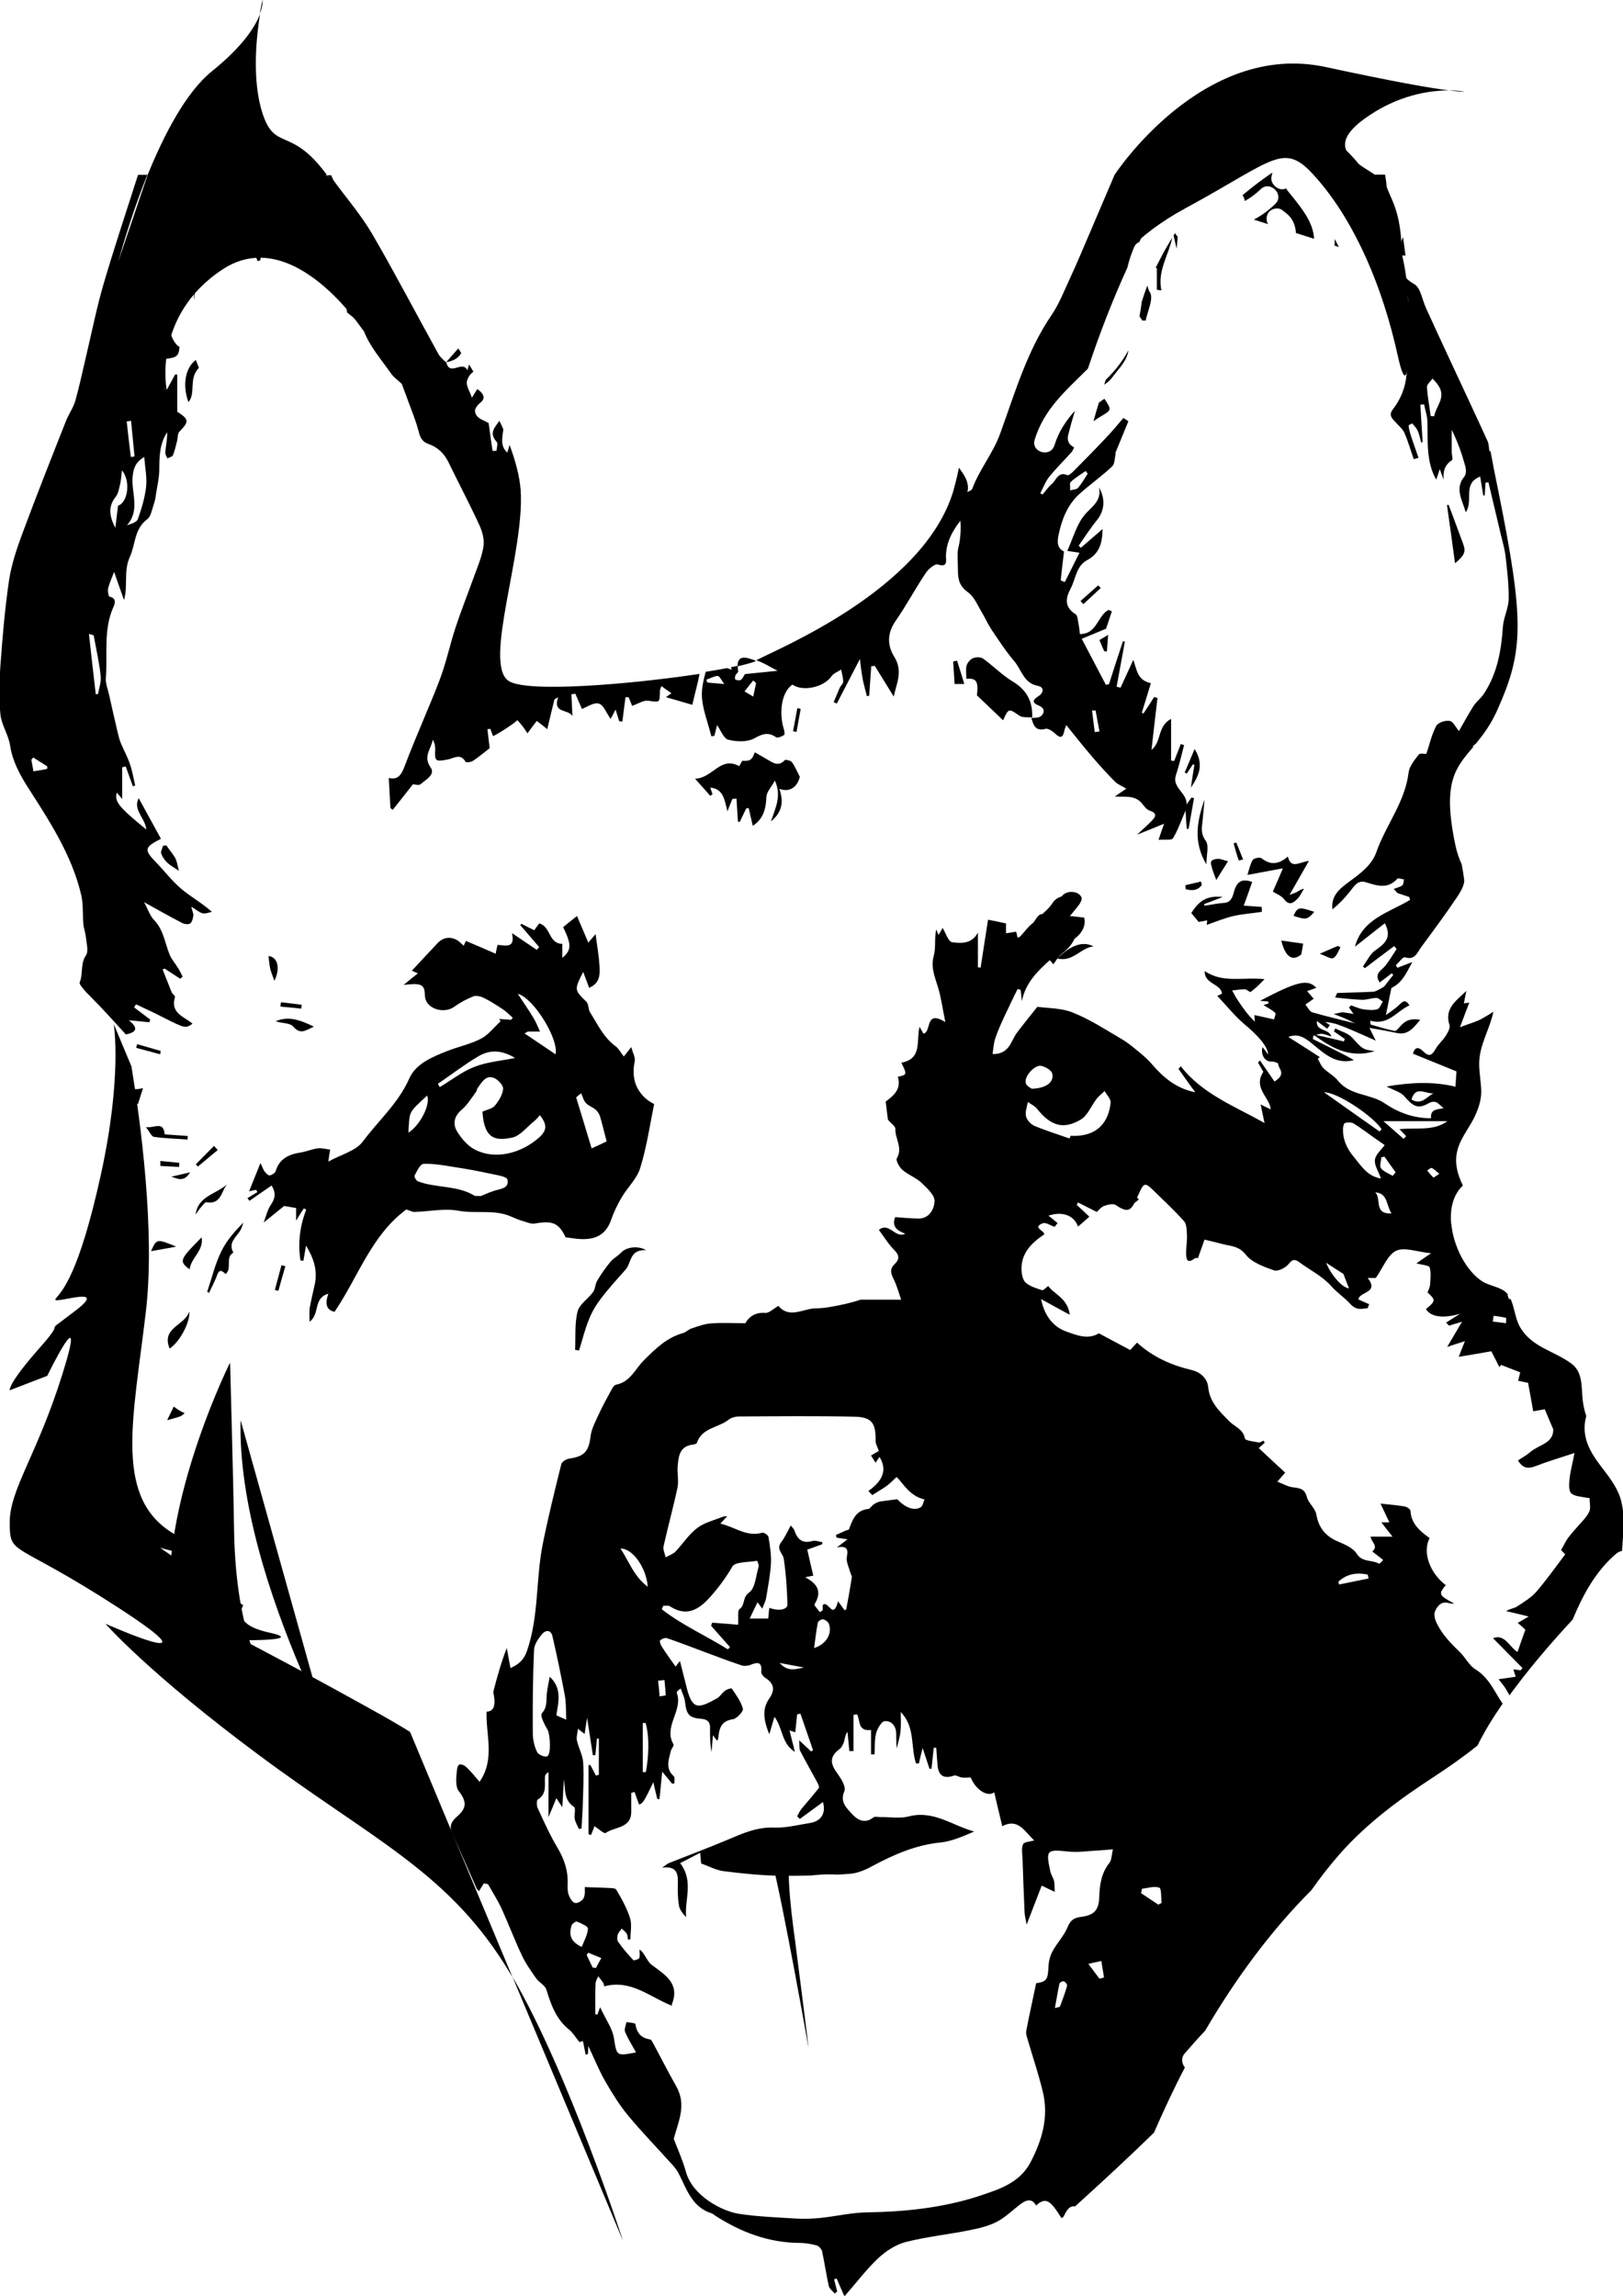 <?xml version="1.0" encoding="utf-8"?>
<!-- Generator: Adobe Illustrator 19.1.0, SVG Export Plug-In . SVG Version: 6.00 Build 0)  -->
<svg version="1.1" id="Layer_1" xmlns="http://www.w3.org/2000/svg" xmlns:xlink="http://www.w3.org/1999/xlink" x="0px" y="0px"
	 viewBox="0 0 786.5 1112.3" style="enable-background:new 0 0 786.5 1112.3;" xml:space="preserve">
<path d="M623.2,91.3c-3.4,1.7-8-2.1-7-6c0.1-0.5,0.3-1.1,0.4-1.7c-5,3.4-9.9,7.1-14.5,11c0.6,0.7,1,1.7,1.1,2.8c0,0,0,0,0,0
	c2.8-1.5,5.4-3.5,7.7-5.7c4.6-4.5,11.7,2.6,7.1,7.1c-3.1,3-6.5,5.6-10.4,7.6l6.9,2.2c-0.9-1.5-1-3.3-0.1-5.1
	c1.2-2.3,4.7-3.3,6.8-1.8c2,1.4,4,3,5.2,5.2c1,1.9,1.5,3.9,1.6,6l8.8,2.8c-0.4-7.5-5.2-13.8-10.4-20.3
	C625.4,94.2,624.2,92.8,623.2,91.3z"/>
<path d="M595,77.8c-2.8,5.2-6.8,9.4-12.4,11.9c0,0,0.1,0,0.1,0c0.6,0.3,1.1,0.7,1.4,1.2c1.1-1,2.1-2,3.2-3c3.6-4,7.3-8,10.8-12.1
	C597.1,76.5,596.1,77.1,595,77.8z"/>
<path d="M661,57.7c16.3-11.9,32.2-13.9,41.2-13.9c-8.3-1-25.3-3.9-59.7-11.3c-59.8-13-102.3,52.1-102.3,52.1l19.1,6.2
	c0-0.1,0.1-0.1,0.1-0.2c7.2-12.6,19.7-21.5,32.4-28c13.2-6.8,27.5-11.6,42-14.4c5.6-1.1,8.6,5.9,3.9,9.1c-3.2,2.2-4.5,5.6-5.3,9.2
	c2,3.4,3.6,6.9,4.9,10.5c4.9,4.3,9.2,9.6,12.7,15.4c0.5,0,1.1,0.1,1.7,0.3c10.9,3.7,18.8,10.8,23.1,21.6c2,4.9,3.1,10,4.1,15.2
	l0.4,0.1c0.7-26.3-4.9-31.8-7.5-39.6C669.2,82.1,636.2,75.8,661,57.7z"/>
<path d="M656.1,105.9c0.3,1,0.6,1.9,0.9,2.9c2.6,2.4,5.2,4.8,7.5,7.4C662.5,112.2,659.9,108.6,656.1,105.9z"/>
<path d="M648.8,119.7c-0.6-1.3-1.3-2.6-2-3.9c0,1.1,0,2.1-0.1,3.2L648.8,119.7z"/>
<path d="M709.7,44.4c0,0-2.8-0.6-7.5-0.6C708.3,44.6,709.7,44.4,709.7,44.4z"/>
<path d="M80.8,189c0,0-7.3-35.9,27.1-58.5s68.4,30.1,68.4,30.1l-28.9-84.7l-41.9-31.4L71.6,84.6l-29.4,86.6"/>
<path d="M147.5,75.9c0,0,17.9,10.1,38.7,48s-18.5,5.3-19.3,5.7c-0.9,0.4-17-28.3-17-28.3L138.1,89"/>
<path d="M521.1,166.2c0.7-2.5,6.7-40,53-65.1s48.1-33.6,65.5-12.9s30.4,50.8,37.7,83.9s5-28.2,5-28.2s-0.6-48.6-36.7-77
	c-36.1-28.4-37.8-25.9-67.8,0c-30,25.9-40.3,32.9-51.9,63.6"/>
<path d="M595.1,61c0,0,23.8-23.8,44.5-24.2c20.6-0.5,20.7,9.7,20.7,9.7l-14.7,20.4l-13.2-0.3l-21-3.1"/>
<path d="M722.7,207.1"/>
<g>
	<path d="M770.9,703c-3-5.6-3.8-11.2-2.2-16.9c-0.9-2.6-1.5-5.4-1.8-8.5c-0.6-6.2,0.1-12.9-5.5-17c-8.6-6.3-19.2-7.8-24.9-17.8
		c-2.2-3.9-2.6-9.4-4.5-13.5c-0.2,0.1-0.5,0.1-0.7,0.2c-0.3-0.7-0.5-1.4-0.8-2.1c0.1,0,0.2-0.1,0.3-0.1c-0.1-0.2-0.2-0.4-0.4-0.5
		c-2.6-3.2-8.5-3.7-12-5.9c-7.7-4.9-14.1-16.8-15.1-28c0,0,0-0.1-0.1-0.1c0,0,0,0,0,0c-0.6-7.1,0.9-13.9,5.7-18.4
		c-2.7-5.5-4.3-11.5-2.5-17.6c1.7-6,6-10.8,8.5-16.4c1.7-3.7,3-7.8,2.9-11.8c-0.1-4.4-1-8.8-1-13.2c0-9,5.1-16.6,6.9-25.2
		c-1.7,1.1-3.5,2.2-5.3,3.2c-2.9,1.7-6.3,2.5-10.9,4.3c1.8-4.8,3.1-8.3,4.5-11.9c-0.6,0.1-1.5,0.2-2.6,0.3c0.4-2.2,0.8-4.1,1.2-6
		c-4.8,4.7-10.8,8.4-8.2,16.5c0.5,1.5-0.9,3.8-1.9,5.4c-1.4,2.2-3.5,3.9-4.8,6.2c-1.7,3-3.1,4.1-6,1.2c-2.6-2.6-4.2-1.8-5,1.1
		c7.4,3,14.7,6,21.1,8.6c-0.2,3.3-0.4,5.5-0.5,7.4c-10.9-2.6-21.5-2.1-33.4-0.1c3.9,2,6.8,2.7,8.5,4.6c4.2,4.9,6.6,6.5,11.6,3.7
		c4.2-2.4,5.2,0.6,7.6,2.2c-3.1,0.7-6.6,0.4-6.1,4.9c-8.6,0-16-2.8-22.6-7.3c-7-4.7-16.7-3.6-22.5-10.9c-1.9-2.4-4.9-3.9-7.1-6.1
		c-1.2-1.2-1.8-3-2.7-4.5c0.3-0.3,0.7-0.6,1-0.8c-5.1-3.3-10.2-6.6-15.3-9.8c3.3-1.2,5.8-1,9.7,1.8c6.4,4.8,12.4,12.1,22.1,9.4
		c-1.3-0.7-2.7-1.5-4-2.2c-5.3-2.7-10.6-5.4-15.9-8c0.1-0.5,0.2-1.1,0.2-1.6c1.4-0.3,2.8-1,4.2-0.9c1.4,0.1,2.9,0.8,4.6,1.3
		c-1.3-4.1-7.8-2.3-7-7.7c3.7,0.7,7.2,0.8,10.4,2c6.1,2.2,12.1,5.1,18.1,7.7c-0.9-1.8-1.8-3.6-3.1-6.2c5,0.9,9.2,1.6,13.3,2.5
		c5.3,1.1,8-2.3,11.3-6.4c-4.3-0.8-7.1,0.2-9.6,3.1c-0.8,0.9-2,2.4-2.8,2.3c-3.9-0.8-7.7-2-11.6-3.1c-0.1-0.6-0.1-1.3-0.2-1.9
		c8.6,2.6,12.7-4.5,19-7.4c-2.2-3.6-3.7-1.4-5.4,0.2c-1.7,1.5-3.6,2.8-6,4.5c1.2-6.1,2.2-10.7,3.3-16.3c-2.4,1.4-4,2.5-5.7,3.4
		c-1.2,0.6-2.4,1.5-3.7,1.6c-5.8,0.3-11.6,0.4-17.4,0.6c-0.2,0-0.3,0.5-1.1,2.2c4.6,0.4,8.8,1,13,1.1c2.3,0.1,4.7-0.9,7-0.9
		c1,0,2.1,1.1,3.1,1.8c-0.9,1.3-1.5,3.4-2.7,3.7c-2.1,0.6-4.6,0.3-6.8,0c-2-0.3-4-1.3-5.9-1.9c-0.3,0.3-0.6,0.7-1,1
		c1.9,2.7,3.7,5.3,6,8.5c-8.2-2.1-16-3.9-23.7-6.1c-1.4-0.4-2.3-2.5-3.4-3.8c1.3-0.9,2.6-1.8,4-2.8c-1-1.2-2-2.4-3.2-3.7
		c1.8-0.6,3.1-1.1,4.5-1.6c-4.2-4.4-9.2-3.2-27.3,6.3c1.5,0.1,2.7,0.2,3.8,0.3c0.2,0.3,0.3,0.6,0.5,0.9c-1,0.3-2.1,0.7-2.6,0.9
		c2.5,1.5,4.3,2.4,5.7,3.8c0.4,0.4-0.4,2.1-0.6,3.1c-3.2-0.7-6.4-1.4-9.5-2.1c0,0.6,0.1,1.9,0.2,3.2c-3.4-3.2-5.9-6.8-8.3-10.4
		c-1-1.5-1.8-3.1-2.7-4.7c2-0.2,4-0.6,6-0.6c1,0,2,1,2.8,1.4c1.3-1,2.3-1.8,3.3-2.7c1-0.9,1.9-1.9,3.6-3.6
		c-10.4-1.1-20.1,2.1-29-3.9c-0.2,6.4,7.7,5.9,8.4,10.9c-1,0.5-1.8,0.9-2.3,1.1c4.5,4.8,8.5,9.8,13.2,13.8
		c6.3,5.2,11.4,10.8,11.4,14.6c-0.9-1.3-1.7-2.3-2.7-3.6c-1,3.8,1.3,7.1,4,7c1.3-0.1,3.7,0.7,3.6,1.1c-0.1,2.3,4.4,4.8-1.8,8.6
		c-2.3-3.4-4.7-6.8-7-10.2c-0.3,0.3-0.7,0.7-1,1c1.1,1.8,2.1,3.7,2.6,4.5c-5.1,7.9,3.1,12.3,3.6,18.2c-1.7-0.8-3.2-1.5-4.9-2.4
		c0.7,3.5,1.3,6.3,1.9,9c-14.8-8.3-30.2-14.1-40.6-27.5c-0.4,0.4-0.7,0.9-1.1,1.3c2.7,3.8,5.4,7.6,8.1,11.3
		c-9.1-1.8-15.4-7.1-20.9-13.5c-1.8-2.1-3.9-4-6.1-5.8c-2.8-2.3-5.6-4.7-8.7-6.5c-7.7-4.5-15.3-9.5-23.6-12.8
		c-5.7-2.3-12.4-2.1-17.2-2.8c-3.9,4.9-7,8.7-10,12.7c-2.9,4-3.5,10.3-11.7,10.2c0.4-2.6,0.5-5.2,1.3-7.6c1.3-3.8,2.9-7.4,4.6-11
		c2-4.3,4.1-8.6,6.2-12.9c0.5,0.1,1,0.2,1.5,0.4c0.2,1.8,0.4,3.7,0.6,5.5c1.7-8.8,7.5-14.5,13.5-19.9c0.5,0.6,1.1,1.2,1.8,2
		c1.1-1.6,1.9-2.9,2.9-4c1.1-1.2,2.5-2.1,3.7-3.3c4.9-5,5.2-8.8,0.8-11.9c-1.2,1.1-2.4,2.2-3.6,3.4l-1.2-1.1
		c3.2-3.9,6.5-7.7,9.6-11.7c0.8-1,1.8-2.9,1.4-3.8c-1.4-3.3-7.3-3.6-9.5-0.6c-1.7,2.3-3.2,4.7-4.9,6.9c-0.7,0.9-2,2.5-2.3,2.3
		c-4.5-2.2-5.1,2.5-7.2,4.1c-2.2,1.7-3.8,4.1-5.8,6.2c-0.3,0.3-0.8,0.4-1.3,0.6c-0.2-1-0.4-1.9-0.7-2.9c-1.7,0.3-3.2,0.5-4.9,0.8
		v-4.8c-2.7-0.6-5.2-1.1-8.7-1.8c-1.2,7.7-2.4,15.5-3.6,23.2c-0.4,0-0.9-0.1-1.3-0.1v-16.9c-2.9,5.6-8.2,5.3-12.5,4.7
		c-1.9-0.3-3.1-4.5-4.6-6.9c-0.4,0.7-1.1,1.9-2,3.4c-0.5-1.2-0.8-2-1.1-2.7c-1,4.4-0.1,8.9-1.2,12.8c-1.6,5.7,0.6,10.3,2.1,15.4
		c1.5,5,2.2,10.3,3.5,16.7c-10.1-6.2-6.5,4.8-10.6,5.6c-0.6-1.1-1.3-2.2-1.9-3.3c-1.7,6.8,1.5,15.4-8.8,17.4
		c2.8,5.8,2.8,5.8-1.7,6.8c1.8,6-2.1,9.2-5.9,12c0.4,3.5,0.8,6.6,1.1,8.8c1.5,1.8,3.7,3.2,3.6,4.5c-0.2,4.7,3.7,9.1,0.7,14.2
		c-0.6,1,1.2,4.3,2.7,5.6c2.9,2.5,6.7,3.8,9.4,6.4c2.6,2.5,6.3,5.9,6.2,8.8c-0.2,3.6-2.4,8.5-8,8.4c-3.7-0.1-7.3-0.4-11.1-0.7
		c-1.8,4.6,1,6.6,4.9,8c-4.9,2.6-7.8-5.9-12.8-1.8c2.6,3.5,4.7,7,7.6,9.9c2.6,2.6,2.2,4.6,0,6.7c-2.2,2.1-2,4-0.7,6.7
		c1.7,3.3,2.7,7,3.9,10.5H417c-4.6,1.6-9.5,2.6-14.5,3.5c-2.4,0.4-4.8,0.7-7.2,0.7c-6.2,0.1-12.7,5.2-18.1-1.2
		c-2.3,1.3-4.4,3.5-6.3,3.4c-5.4-0.4-8.3,2.4-9.7,5c-6.3,0-11.5-0.3-16.6,0.1c-3.2,0.2-6.3,1.4-9.4,2.4c-1.5,0.5-2.8,1.9-4.3,2.3
		c-7.8,2.2-13.3,7.6-18.8,13.1c-4.3,4.2-6.6,10.6-13.6,11.9c-0.9,0.2-1.7,1.5-2.2,2.5c-2,3.7-4.1,7.4-5.9,11.3
		c-1.6,3.6-3.7,7.3-4.2,11.1c-0.9,7.4-2.9,9.8-10.3,10.9c-1.5,0.2-3.6,1.5-3.9,2.7c-3.2,12.9-6.4,25.8-9,38.8
		c-3.4,17-1.8,34.8-7.6,51.6c-1.5,4.4-3.8,6.4-8,8.4c-0.7-3.7-1.3-6.7-1.8-9.7c-2.7,6.8-4.6,13.7-6.4,20.6c-0.3,1.1,0.2,2.3,0.3,3.4
		c0.4,3.6,0,6.7-3.7,6.8c-0.4,11.5,4.2,22.9-3.4,34c-1.6-1.9-2.6-3-3.5-4.1c-1.1-1.2-2.2-2.5-3.5-3.5c-0.8-0.6-2.3-1.1-2.9-0.7
		c-0.7,0.4-1,1.9-1.1,3c-0.2,1.9-0.4,3.7-0.3,5.6c0.1,1.3,0.3,2.9,1,3.9c4.2,5.3,4.2,8.5-0.7,12.7c-2.8,2.4-3.8,4.8-2.2,8.3
		c4,8.7,7.8,17.5,11.7,26.3c0.2,0.6,0.8,1,1.2,1.5c0.9-1.4,1.6-2.6,2.4-3.8c0.7,0.1,1.3,0.2,2,0.4c2.2,3.9,4.7,7.8,6.6,11.9
		c3.4,7.5,6.3,15.2,9.8,22.6c1.8,3.9,4.4,7.5,6.9,11.1c1.4,2,4.2,3.3,4.9,5.3c2.3,7.4,4.7,14.4,11,19.5c1.9,1.5,3.2,3.8,5.1,6.1
		c0.3-0.1,1.4-0.4,1.7-0.5c0.5,2.4,0.9,4.5,1.3,6.6c0.4-0.1,0.8-0.2,1.1-0.3c0.1-1,0.1-2,0.2-3.9c3,6.3,5.2,11.9,8.2,17.1
		c3.3,5.7,6.8,11.4,11,16.5c6.8,8.2,14.3,15.9,21.4,23.8c1.2,1.3,2.4,2.8,3.2,4.4c3.9,7.6,6.4,16.3,16,19.3c0.6,0.2,1.1,0.7,1.7,1.1
		c12.4,8,25.8,13.1,40.8,13.2c2.8,0,5.6,0.5,8.3,1.2c1.1,0.3,2.5,1.8,2.7,3c1.2,5.5,2,11.1,3.2,16.6c0.3,1.4,1.9,2.5,2.9,3.7
		c0.4-0.3,0.8-0.6,1.2-1c-0.5-1.9-1-3.8-1.5-5.8l1.2-0.5c1.1,2.6,2.3,5.2,3.8,8.7c5.8-6.6,10.5-12.9,16.2-18.3
		c3.7-3.5,8.5-6.7,13.4-8c10.2-2.6,20.9-3.7,31.3-5.8c4.5-0.9,9.1-2,13.1-4.1c4.2-2.2,7.6-5.7,11.5-8.6c2.7-2,5.4-2.8,7.4,0.8
		c4.8-4.5,7.1-2.2,12.3,6.1c0.4-0.3,0.9-0.5,1.1-0.9c1.8-3.8,3.1-5.1,5.5-4.8c12.9-11.7,25.7-23.5,38.2-35.7
		c4.7-10.7,9.6-21.3,15-31.6c-1.5-1.8-2-4.6-0.1-6.8c3.2-3.7,6.5-7.4,9.9-11c14.4-24.6,31.4-48,51.5-68.1c4.3-6.1,8.9-12,13.8-17.6
		c13.2-14.9,28.8-26.4,45.4-37.2c7.3-4.8,14.5-9.8,21.3-15.3c3.5-7.1,7.7-13.8,12.2-20.3c-0.1-0.1-0.1-0.1-0.2-0.2
		c-3.9-5.8-6.5-12.4-13-16.4c-3.1-1.9-4.9-5.8-7.6-8.4c-4.4-4.2-8.5-8.5-11.2-14c-0.8-1.7-1.5-4.1-0.8-5.7c1.2-2.7,3.2-5.2,7-3.9
		c0.6,0.2,1.2,0.1,2.4,0.2c-7.7-4.2-7.8-4.5-4.2-9c-7.8-5.9-11.4-16.1-7.8-22.8c-4.6-3.3-8.9-6.8-9.3-13.2c0-0.8-1.7-1.9-2.8-2.1
		c-3.4-0.6-6.9-0.9-11.7-1.4c1.6,3.5,3,6.3,4.3,9.1h-3.9c1.6,2,3.2,4.1,5.4,6.9h-10.6c0.3,2.7,4,4.6,0.8,7.2
		c1.6,1.2,3.2,2.5,5.3,4.1c-0.4,0.4-1.7,2-2.1,1.8c-3.4-2-8.1-0.5-10.8-4.9c-1.6-2.6-5.4-4.3-8.5-5.6c-6.2-2.5-9.8-6.5-11-13.3
		c-0.5-3-3.8-5.5-4.6-8.5c-1-4.1-3.6-4.3-6.9-4.7c-2.4-0.3-4.6-1.7-7.4-2.7c1.3-1.5,2.2-2.5,3.8-4.4c-4.2-3.9-8.5-7.8-12.8-11.9
		c0.9-0.8,1.9-1.7,2.9-2.6c-0.2-0.3-0.4-0.6-0.6-1c-0.8,0.3-1.6,1-2.3,0.9c-2.4-0.5-6.5-0.9-6.7-1.9c-0.9-4.7-5-5.7-7.7-8.5
		c-4.4-4.5-9.4-9-10.1-16.4c-0.4-4.1-3.5-7.2-8-8.3c-9.7-2.3-18.7-6.2-26.5-13.3c-0.9,1-1.9,2.1-3.3,3.6c-5.2-2.7-10.2-5.5-15.2-8.1
		c-5.3,3.3-11,0.8-15.6-0.8c-6.1-2.1-10.7-7.3-12.4-15.8c5.1,2.8,9,5,13.9,7.6c-1-8.1-7.6-9.9-10.4-13.9c-1.2,0.8-2.4,2.2-3,2
		c-2.8-0.9-5.8-1.8-7.9-3.6c-1.5-1.3-2-4.2-2.1-6.4c-0.1-7.9,4.7-12.8,11-17c0.5-1.8-6.1-3.3-0.7-5.4c1.5-0.6,3.8,1.1,5.8,1.7
		l1.4-1.8c-1.5-1.3-3.1-2.6-4.4-3.6c6.5-2.2,12.4-0.3,14.3,5.3c1.6-1.4,3.3-2.8,5.5-4.8c-2-1.9-4-3.8-6.1-5.7
		c0.2-0.4,0.4-0.8,0.6-1.2c2.9,1.5,5.9,3,9.1,4.6c1-0.9,2.1-2.4,3.5-2.9c1.7-0.6,4.3-1.3,5.6-0.5c6.4,4.2,7.5,3.1,11-4.8
		c2.7-6,3-6.5,7.7-1.9c4.9,4.8,10,9.5,14.5,14.6c1.3,1.5,1.3,4.5,1.4,6.9c0.1,2.8-0.4,5.5-0.4,8.3c0,2.8,0.2,5.8,4.2,2.8
		c0.5-0.4,1.5-0.1,1.5-0.1c1.3-3.6,2.4-6.6,3.2-9c3.8,0.9,6.3,1.5,8.9,2.2c4,1,7.8,0.9,11.1,5.1c3,3.8,8.8,5.9,13.7,7.6
		c1.9,0.6,5.6-1.2,7.1-3.1c1.9-2.4,3-2.4,5.2-0.8c5.2,3.8,11.2,6.8,15.4,11.5c2.9,3.3,6.5,5.6,9.2,8.6c3.1,3.4,5.5,2.4,8.5,2.1
		c0.2-0.6,0.4-1.2,0.7-1.9c-1.7-0.7-3.4-1.5-5.2-2.3c0.2-3.8,10.3-3,4.5-10.4h3.9c3.6-5.1,5.8-11.3,9.9-13.2
		c4.1-1.9,10.2,0.6,16.9,1.2c-3,2.1-4.9,3.4-7.1,4.9c2.7,0.8,6,0.9,6.4,1.9c0.8,2.6,0.4,5.6,0.2,8.5c-0.1,1.3-0.8,2.5-1.2,3.7
		c4,3.7,4,4.1-0.8,8.1c2.5,3.9,8.6,4.6,16.6,2.2c-2.3,1.4-4.5,2.9-6.8,4.3c0.5,0.5,0.9,1,1.4,1.5c1.8-0.6,3.7-1.1,6.3-1.9
		c-2.8,4.8-5.2,8.7-7.2,12.2c1.9-0.6,4.7-1.6,8.6-2.8c-1.2,2.9-1.9,4.8-3,7.6c5.9-1,10.8-1.8,15.8-2.7c1.2,2.4,2.6,5,3.9,7.7
		c0.3-0.4,0.5-0.8,0.8-1.1c3,1.2,6,2.3,9.3,3.6c-0.3,1.4-0.7,2.6-1,4.1c1.8,0.4,3.5,0.7,4.8,1c0.9,4.8,1.7,9.2,2.5,13.8
		c2.2-0.4,3.7-0.7,5.6-1c1.3,3.2,2.7,6.4,4.1,9.7c0.2,6.9-7,7.4-11.2,11.1c-1.8,1.5-3.9,2.7-5.9,4c2.4,3.9,4.9,4.1,8.4,2.8
		c5.9-2.3,12-4.1,19-6.4c-1,5.3-2,8.8-2.4,12.5c-0.2,2.4-0.5,5.8,0.8,7c1.7,1.6,5,1.6,7.6,2.2c0.6,0.1,1.3,0.1,1.3,0.1
		c0,2.5,0.7,5-0.2,6.7c-1.2,2.6-3.5,4.7-5.4,6.9c-1.6,1.9-3.3,3.7-4.8,5.7c-1.3,1.8-2.2,3.9-3.4,5.9c0.8,0.8,1.7,1.8,2,2.1
		c-4.7,6.2-9,12.3-13.8,17.9c-2.6,3-6.2,5.2-9.6,7.4c-1.4,0.9-3.4,1-5.2,2.2c3.2,0.7,6.3,1.5,10.9,2.6c-2.6,1.5-3.8,2.3-5.3,3.1
		c1.6,1.4,3,2.6,3.7,3.3c-1.4,3.8-2.5,7-3.8,10.8c-4-2.4-6.1-8.9-11.9-6.7c4.6,4.6,9.4,9.6,14.3,14.5c-0.3,0.4-0.7,0.8-1,1.1
		c-1-0.2-2-0.3-3.4-0.5c0.4,1.4,0.7,2.4,1.1,3.6c-2.8,0.4-5.2,0.8-8.3,1.2c1.2,1.5,2.4,2.9,3.4,4.5c0.7,1.1,1.3,2.2,1.9,3.3
		c1.1-1.5,2.1-2.9,3.2-4.3c8.5-11.3,17.8-22,27.4-32.4c5-12,11.1-23.4,21.2-32c0.8-0.7,1.8-1.1,2.7-1.2c0-0.3,0-0.7,0.1-1
		c0.6-9.1,1.9-19.8-2.3-28.2C780.2,714.9,774.4,709.7,770.9,703z M684,532.7c2-7,7-2.5,10.7-3C691.4,531.3,688.9,535.7,684,532.7z
		 M662.8,762.9c0.1,0.6,0.3,1.3,0.4,1.9c-4.8,1-9.6,1.9-14.3,2.9c-0.1-0.5-0.2-0.9-0.3-1.4C652.7,762.5,657.6,761.8,662.8,762.9z
		 M553.4,915.1c2.9-0.3,6-1.4,8.4-0.5c1.1,0.4,0.8,4.8,1.1,7.4l-1.6,0.8l-8.4-5.6C553.2,916.5,553.3,915.8,553.4,915.1z M321.6,749
		c2.1-9.4,4.7-18.7,6.7-28.2c0.7-3.3-0.2-7,0.1-10.4c0.4-4.9,1-9.9,7.6-10.5c0.6-0.1,1.6-0.4,1.7-0.8c2.4-7.3,10.2-7.3,15.2-11.1
		c1.3-1.1,3.4-1.7,5.1-1.7c18.8-0.1,37.6-0.3,56.3,0.1c8.2,0.2,10.2,3.2,10,11.7c0,1.6,1.1,3.3,1.6,4.9c-1.2,0.7-2.5,1.4-3.8,2.2
		c0.8,1.3,1.5,2.4,2.2,3.5c0.6-1,1.3-1.9,1.9-2.8c3.7,5.9,2,11.3-5.4,16.5c1,1,1.9,2,1.9,2c2.8-1.8,4.9-3,6.9-4.4
		c1.6-1.2,3-2.6,4.9-4.4c3.3,3.2,6.1,9.1,13.5,10.9c-0.5,1.1-0.8,3.2-1.9,3.8c-3.1,1.9-7.5,0.1-11.3-3.9c-3.2,0.4-5.8,0.7-8.4,1.1
		c-1.1,0.2-2.1,0.8-3,1.4c-1,0.6-1.7,2.1-2.6,2.2c-6.1,0.6-7.7,5.3-9.4,9.9c-0.1,0.3-1,0.3-1.4,0.5c-1.6,0.7-3.3,1.5-4.9,2.2
		c0.1,0.4,0.2,0.9,0.3,1.3c1.4,0.2,2.8,0.4,5.3,0.8c-1.9,1.5-3.3,2.5-5.1,3.9c4.1-0.7,5.7,0.2,4.8,4.5c-0.5,2.4,1,5.2,1.7,7.8
		c0.2,0.8,0.8,1.5,0.7,2.2c-0.8,5.1-1.7,10.2-2.7,15.4c0,0.2-0.5,0.4-0.8,0.6c-0.9-1.3-1.8-2.5-3.2-4.4c-2.4,9.6-4.8-0.9-7.4,1.9
		v2.5l-1.4,0.9c-0.9-1.3-2.9-3.3-2.6-3.8c3.4-5.5,2.2-9.6-4.5-13.1c2.4-0.5,3.3-0.7,3.9-0.8c-0.9-4-1.9-8-2.9-12.6
		c2.3-0.8,4.8-1.7,7.2-2.6c0-0.3,0.1-0.6,0.1-1c-1.6-0.2-3.3-1-4.7-0.6c-5.1,1.5-7.5-0.9-8.9-5.3c-0.2-0.5-0.7-1-1.7-2.2
		c-1.7,3.1-2.9,5.9-4.7,8.2c-2.5,3.4,0.9,5.3,1.3,7.9c1.1,7.3,1.6,14.8,1.8,22.2c0,2.5-4.3,3.3-8.8,1.6c-0.2,1.8-0.4,3.4-0.5,5.2h-9
		c1.3-2.8,2.4-5,3.8-7.9c0.9,1.2,1.5,2,2.3,3.1c0.7-1.9,1.6-3.5,1.9-5.3c0.9-5.6,2-11.1,2.3-16.7c0.2-4.2-0.5-8.5-1.2-12.7
		c-0.1-0.9-2.2-2.3-3-2.1c-7.5,2.2-13.1-2.7-20.3-4.4c1.4-1.5,2.2-2.4,3.3-3.6c-1,0.1-1.5,0-1.9,0.2c-4.2,1.7-9,2.8-12.6,5.5
		c-4.1,3.1-7,7.7-10.6,11.5c-1.2,1.2-3.1,1.8-4.7,2.7C322.1,752.6,321.2,750.7,321.6,749z M394.5,798.5c0.6-4.1,1-8.2,1.8-12.3
		c0.1-0.7,1.8-1.8,2.6-1.6c1.1,0.2,2.4,1.2,2.8,2.2C403.3,791.1,400.8,796.5,394.5,798.5z M389.6,807.9c-3.8,0.7-7.7,2.4-11.8-2.2
		C382.6,806.6,386.1,807.3,389.6,807.9z M321.4,778c1.1,0.1,2.5-0.3,3.3,0.3c8,5.2,14,1.6,19.5-4.6c3.9-4.4,7.6-9.3,10.7-14.7
		c1.4-2.4,7.8-2,12-2.8c0.1,0,1,2.1,0.7,3c-1.3,4.3-1.6,10.3-4.6,12.4c-3.3,2.3-1.8,6-4.6,8c-1.1,0.8-0.5,4-0.7,7.6
		c-3.8-0.3-8.2-0.7-12.6-1c-0.2,0.5-0.3,1-0.5,1.5l9.2,10.4c-0.4,0.3-0.7,0.7-1.1,1c-10.6-6.6-22.1-11.7-32-19.4L321.4,778z
		 M313.9,768.8c-6.8-5.1-9-12.2-13.2-18.5C306.5,750.1,313.2,759.5,313.9,768.8z M313,858.6c-0.5,0-1,0-1.5,0v-23.8
		c0.5,0,0.9,0,1.4,0C314.9,842.8,314.3,850.7,313,858.6z M258.2,839.7c-0.1-13.5,0-26.9,0.6-40.4c0.1-2.6,2.1-5.5,4-7.7
		c1.6-1.9,4.2-2,4.9,1.1c2.2,9.5,4.2,19.1,6,28.7c0.7,3.7,0.5,7.5,0.7,11.8c-1.8-0.8-3.2-1.4-4.8-2.1c1-6.5,2.9-13-3.2-18.7
		c-0.5,2.7-1.1,5.3-1.4,8c-0.4,3.3,0.4,6.6-2.4,9.7c-1,1.1,1.3,5.5,2.8,8.1c1.2,2.1,1.8,12.1-0.3,12.8c-1.3,0.4-4.3-0.9-4.8-2.1
		C258.9,846.1,258.2,842.8,258.2,839.7z M281.9,943.3c-6-2.8-6-6.4-5-10.2c0.2-0.9,2.1-2.3,2.6-2.1c2,0.8,5.5,2.3,5.4,3.4
		C284.8,937.4,283.1,940.2,281.9,943.3z M284.3,947.2c0.3-0.4,0.5-0.8,0.8-1.1c2.1,0.9,4.2,1.7,6.3,2.6c-0.9,1.6-1.8,3.2-2.6,4.8
		l-1.6-0.2C286.2,951.3,285.3,949.3,284.3,947.2z M517.1,962.2c-0.9,3.3-2.2,6.6-3.4,9.9c-0.1,0.4-1.1,0.4-2.5,0.8
		c0.8-4.3,1.4-8.1,2.2-11.8c0.1-0.6,1.7-1.4,2.2-1.1C516.4,960.3,517.3,961.6,517.1,962.2z M532.8,958.7c-1.5-2-3.1-4.1-5.4-7.2
		c2.6-0.6,4.4-1,6.3-1.4c0.4,2.7,0.9,5.3,1.3,8C534.2,958.3,533.5,958.5,532.8,958.7z M501.2,891.7c-2.1,0.6-4.9,0.7-5.4,1.8
		c-0.9,1.9-0.4,4.5-0.3,6.7c0.3,8.8,0.6,17.5,1,26.3c0.1,2,0.7,3.9,1,6c2.5-6.5,4.8-12.5,7.3-18.9c2.3,1.1,3.7,1.8,6.3,3
		c-0.1-2.1,0-3.7-0.3-5.2c-0.4-1.6-1.4-3-1.8-4.6c-2.3-10.6-1.8-10.8,8.9-9.7c4.5,0.5,9.2-0.3,13.7-0.5c2.3-0.1,4.5-0.3,7.7-0.6
		c-0.6,2.7-0.6,5.2-1.7,6.6c-3.9,4.9-4.7,10.5-4.9,16.4c-0.2,6.6-2.5,9-9.2,9.8c-3,0.4-4.8,1.6-6.1,4.8c-1.7,4.2-5.1,7.7-7.3,11.7
		c-1.2,2.2-1.9,4.9-2,7.4c-0.3,6.5-0.9,7.4-6,8.2c-1.7,8.3-3.4,15.7-4.8,23.2c-0.2,1.1,0.2,2.3,0.5,3.4c2.5,8.6,5.4,17.1,7.5,25.8
		c3,12.2-0.2,23.4-5.9,34.3c-5.3,10.2-15.5,13.2-25,16.4c-17.5,5.7-35.7,7.6-54.1,7.9c-7.6,0.1-15.1,1.9-22.7,2.7
		c-3.9,0.4-8,0.5-11.9,0.3c-9.3-0.6-18.6-0.9-27.7-2.3c-8.2-1.3-22.4-8.7-25.6-20.3c-1.5-5.5-3.9-10.8-5.9-16
		c2.1-8.2,6.4-16.3,1.2-25.5c-4-7-7.6-14.2-11.4-21.2c-0.3-0.6-0.8-1.4-1.3-1.5c-4.3-0.6-6.4-3.1-7.1-7.4c-0.1-0.6-2.8-0.7-4.3-1
		c-0.3,1.6-1.2,3.5-0.7,4.7c1.4,3.4,3.4,6.5,5.3,10c-9.7,1.9-9.3,1.6-10.7-6.9c-0.7-4.6-3.8-8.8-6.7-15c-0.7,1.9-1,2.8-1.3,3.6
		l-1-0.2c0-4.9-0.1-9.9,0.1-14.8c0-1.2,0.8-2.4,1.3-3.6c0.8,1.1,1.7,2.1,2.4,3.2c0.3,0.4,0.3,0.9,0.5,1.7c13-3.5,22.1,5.2,32.8,9.4
		c0-0.2-0.1-0.6,0.1-1c3.8-10.1-3.7-14.1-10-18.9c-1.4-1.1-2.3-3-3.3-4.5c-0.7-1-1.2-2.1-2.5-2.8c0,1.4,0.3,2.9-0.1,4.1
		c-0.3,0.6-2.6,1.3-2.9,1c-2.6-2.8-5.1-5.7-7.3-8.8c-0.6-0.8-0.5-2.3-0.3-3.4c0.3-1.1,1.3-2,1.9-3.1c0.9,0.8,1.9,1.5,2.5,2.5
		c0.5,0.8,0.4,1.9,0.6,2.8c0.4,0,0.8,0,1.2-0.1c0-3.5,0.8-7.2-0.2-10.3c-1.5-4.8-4.1-9.4-6.7-13.8c-0.5-0.8-2.9-0.7-4.4-0.8
		c-3.6-0.2-7.1-0.2-10.8-0.4c-0.1,0.9,0.3,3.3-0.5,5.2c-0.5,1.3-2.9,2.8-4.2,2.5c-1.3-0.2-2.5-2.3-3.1-3.9c-0.6-1.7-0.6-3.6-0.5-5.4
		c0.2-6.3-1.6-11.8-4.8-17.2c-3.7-6.2-6.7-12.8-9.7-19.4c-0.6-1.2-0.6-3.8,0-4.2c4.6-2.8,3.2-7.2,3.5-11.2c0.1-0.7,0.4-1.4,1.7-2
		v21.7c1.4-3.3,2.5-5.9,3.8-9.2c0.9,1.4,1.5,2.3,2.9,4.4c0.3-5.4,0.5-9.4,0.8-13.5c0.7,4.8-0.2,10,4.9,13.4c0.9,0.6,0,3.8,0.3,5.7
		c0.3,1.7,1.3,3.2,2,4.9c0.4,0,0.9-0.1,1.3-0.1c0.2-3.8,0.5-7.6,0.6-11.3c0.2-6.9,0.6-13.9,0.2-20.8c-0.2-3.5-2.2-6.9-3-10.5
		c-0.4-1.6,0.2-3.4,0.5-5.8c1.4,1.1,2.1,1.7,3.2,2.5c0.4-2.5,0.7-4.7,1.2-7.8c1,6.5,1.9,12.3,2.8,18.1c0.4,0,0.8,0,1.2,0l0.8-8.1
		l0.9,0.1v17.5c-0.5,0.1-0.9,0.3-1.4,0.4c-0.9-1.7-1.8-3.4-2.7-5.1c-0.3,0-0.6,0-0.9,0v33.5c0.4,0.1,0.8,0.2,1.2,0.4
		c0.7-1.6,1.3-3.3,1.7-4.3c1.7,1.1,4.7,3.8,5.4,3.3c4.3-3.1,12.4-2.1,12.4-10.3c0-3,0-6.1,0-9.1c0.5-0.2,1-0.3,1.6-0.5
		c0.7,2,1.4,4,2.2,6.1c1.7-0.4,2.4-1.4,6.9-10.8c0.8,3.3,1.3,5.7,1.9,8.1c0.4,0,0.7,0.1,1.1,0.1c0.4-4.2,0.8-8.4,1.3-13.3
		c1.9,2.3,3.4,4,4.8,5.8c0.4,0,0.7-0.1,1.1-0.1c-0.1-1.2,0.4-2.9-0.3-3.5c-4.2-3.8-2.4-8.1-1.4-12.3c0.3-1.1,1.6-2.5,1.3-3.1
		c-5.1-8.7,4.7-16.4,1.6-24.9c-0.2-0.5,0.3-1.2,1.9-2.2c0.7,2.2,1.9,4.4,2.1,6.8c0.7,5.9,2,7.4,7.9,7.9c2.7,0.2,4.3,1.4,4.2,4.4
		c-0.1,3.9,0,7.8,0.7,11.7c0.2-2.4,0.4-4.8,0.7-8.2c1,1.4,1.4,2,1.9,2.6c0.2-0.2,0.5-0.4,0.6-0.6c0.5-4.6,0.9-8.8,7.1-9.7
		c2-0.3,5.2-3.8,4.9-5.1c-0.9-3.5-3.3-6.7-5.4-9.8c-0.2-0.3-2.4,0.4-3.3,1.1c-1.5,1.1-2.4,2.9-3.9,3.7c-9.2,5.1-12,5.7-14.8-5.9
		c-0.9-3.8-2-7.7-3.1-12.2c-1.1,1.4-1.8,2.2-2.1,2.7c-2.3-3.3-4.6-6.4-6.7-9.7c-0.6-0.9-1.2-2.7-0.8-3c0.8-0.8,2.4-1.4,3.3-1.1
		c5.9,2,11.8,4.3,17.7,6.5c6,2.2,12.1,4.6,18.2,6.6c1.3,0.5,3.1,0.4,4.4-0.1c3.5-1.4,5.9-1.8,5.4,3.3c-0.1,0.9,0.9,2.2,1.8,2.8
		c4.4,2.8,5.1,5.9,2,10.3c-3.5,5-2.6,10.5,0.1,17.2c1.1-3.7,1.8-6.1,2.5-8.5c4.1,5.4,3.3,12.9,9.9,17c-0.9-3.7-1.7-6.9-2.6-10.4
		c1.3,0.4,2,0.7,2.8,0.9c0.3-3,0.6-5.8,0.9-8.7c0.5-0.1,1-0.2,1.6-0.3c2,5.9,4.1,11.8,6.1,17.7c-0.3,0.2-0.6,0.4-0.9,0.6
		c-1.6-1.5-3.2-3-5.8-5.4c0.2,2.5-0.1,4.1,0.5,5.2c2.6,5,5.4,9.9,8.1,14.9c0.5,0.9,1.3,2.5,0.9,3c-2.6,3.4-5.5,6.6-8.3,10
		c-0.9,1.1-1.5,2.4-2.2,3.7c0.4,0.4,0.9,0.9,1.3,1.3c3.7-2.7,7.4-5.4,11.2-8.2c1.6,5.6-1,9.4-6.5,10.2c-5.7,0.9-11.5,2.4-17.1,2.2
		c-8.4-0.4-15.5,2.9-22.9,6c-9.3,3.9-18.8,7.5-28.2,11.2c-0.7,0.3-1.3,0.9-3.2,2.2c7-0.9,7.7,2.8,7.6,7.3c-0.1,3.6-0.1,7.3,0.5,10.9
		c0.3,2.1,1.8,4,3.5,5.8c-0.8-8.6,3.8-17.5-2.9-26.2c3-1.5,6-3.1,9.7-5c0.2,2.6,0.4,4.4,0.5,5.2c4,1.4,7.4,3.3,10.9,3.7
		c8.7,1.1,17.4,2,26.1,2.2c5.6,0.1,11.2,0,16.7-0.1c0,0,0-0.1,0-0.1c1.9-0.1,3.7-0.3,5.6-0.4c2-0.1,4,0,6,0c0,0,0,0.1-0.1,0.1
		c2.2-0.1,4.4-0.2,6.5-0.4c3.8-0.2,7.7-1.8,11.1-3.7c10.5-5.6,21.1-10.3,33.2-11.5c5.6-0.6,10.9-3,16.3-5.3
		c-10.6-2.9-19.8-10.5-31.8-7.3c-4.3,1.1-9.2,0.2-13.8,0.3c-1.1,0-2.6-0.4-3.3,0.2c-4.3,3.4-8,0.9-10.5-1.9
		c-2.4-2.7-5.8-5.6-3.5-10.9c0.9-2.1-1.7-6.2-3.5-8.7c-3.7-5-3.5-8.2,1.3-11.8c1-0.8,1.7-2.4,2.1-3.7c0.4-1.4,0.4-3,1.6-4.5
		c0.3,3.1,0.6,6.2,0.9,9.3c0.7,0,1.3,0,2,0v-17.5c0.6-0.1,1.1-0.2,1.7-0.3c1.7,3,0.3,8.4,6.8,7.6V850c0.6,0,1.1,0,1.7,0
		c0.2-3.3-0.1-6.8,0.7-10c0.6-2.4,2.6-5.9,4.2-6.1c3.3-0.3,5.6,2.4,5.6,6.2c0,2.3,0,4.6,0.3,7c0.6-2.8,1.5-5.5,1.8-8.4
		c0.3-2.9,0.1-5.8,0.1-9.2c7.1,7.2,4.7,16.8,7.4,24.9c0.5,0,0.9,0,1.4,0c0.5-2.2,1-4.4,1.8-7.5c1.3,3.9,2.3,6.9,3.3,10
		c0.3,0,0.7,0.1,1,0.1c0.4-3.4,0.7-6.8,1.1-10.2c0.4,0,0.8,0,1.2,0c0.2,3,0.4,6,0.7,9c0.5,4.7,3.3,6.1,7.8,4.5
		c1-0.4,2.5,0.7,3.8,0.9c1.4,0.2,2.9,0,4.4,0c2.5,6.1,8.2,9.6,11.4,7.2c1.2,5.2,2.5,10.6,3.9,16.4
		C493.6,880.7,496.6,887.6,501.2,891.7z M318.9,814.3c1-0.1,2.1-0.2,3.1-0.3c0.2,2.5,0.5,4.9,0.6,7.4c0,0.1-1.9,0.3-3,0.5
		C319.5,819.3,319.2,816.8,318.9,814.3z M504.5,516.4c2,0.4,5,2.1,5.4,3.7c1,4.2-2.9,7.2-9.9,7.4c-0.4-0.3-2.6-1.3-2.9-2.7
		C496.2,521.6,501.3,515.9,504.5,516.4z M518.8,550.3c-0.2,0.4-0.3,0.9-0.5,1.3c-5.7-2-11.5-3.8-17-6.1c-1.8-0.8-3.7-2.8-4.1-4.7
		c-0.5-2.1,0.5-4.6,0.9-6.9c1.6,1.2,3.5,2,4.6,3.5c6.4,8,12.6,10.1,21.1,5c3.3-2,5-6.6,7.6-10c1.1-1.4,2.6-2.5,3.9-3.8
		c1,1.9,3.1,3.9,2.9,5.7C537.3,543,532.4,551,518.8,550.3z M669.5,547.1c-0.3,0.4-0.6,0.7-1,1.1c-8.7-6.1-17.3-12.2-26.9-19
		C648.3,529.2,665.5,540.9,669.5,547.1z M642.6,611.8c2.8,1.8,5.5,3.6,8.4,5.4c0.8,2,1.8,4.6,2.7,7
		C650.6,624,645.3,618.2,642.6,611.8z M655.7,560.1c-3.1-3.8-5-8.1-4.9-13.1c0-1,0.4-2.7,1-2.9c1.2-0.4,3-0.4,4.1,0.2
		c3.6,2.2,7,4.8,10.5,7.3c1.7,1.2,3.4,2.3,4.6,3.2c-1.6,2.3-4.4,4.5-4.7,7.1c-0.4,2.7,1.7,5.6,2.9,9.1
		C662.4,569.9,659.4,564.5,655.7,560.1z M666.4,577.7c6.2,0.4,5.3,6.2,7.9,10.2C665.5,588.4,669.6,580.5,666.4,577.7z M674.9,569.7
		c-2-1.2-4.4-2-5.7-3.7c-0.8-1.1,0.1-3.5,0.2-5.3l1.5-0.3l5.4,7.6C675.8,568.6,675.4,569.2,674.9,569.7z M694.6,570.5
		c-1.1-1-2-2.2-3-3.4c0.7-0.4,1.7-1.4,2.2-1.2c1.2,0.5,2.1,1.6,3.7,2.8C696,569.7,694.7,570.7,694.6,570.5z M678.2,547.1
		c1.1,1.1,2.1,2.2,3.2,3.4c-0.4,0.4-0.8,0.9-1.2,1.3c-3.1-2.7-6.3-5.5-9.8-8.6h31C694.7,548.2,686.2,546.2,678.2,547.1z
		 M729.8,641.1c-2.1-0.3-4.3-0.5-6.4-0.8c0.1-0.9,0.3-1.8,0.4-2.8c2,0.3,4,0.5,6,1C730,638.6,729.8,640.2,729.8,641.1z"/>
	<path d="M559.5,998.8c2-2.1,3.9-4.3,5.9-6.5c-0.7-0.2-1.3-0.7-1.9-1.2C562.2,993.6,560.8,996.2,559.5,998.8z"/>
	<path d="M587.8,964.9c3-4.1,5.9-8.3,8.8-12.5c-0.9,0.8-1.7,1.6-2.6,2.4C591.9,958.2,589.8,961.6,587.8,964.9z"/>
	<path d="M385.4,941c-2.7-18.9-4.8-40.3-1.5-45.5c-3.8,0.2-7.7,0.4-11.5,0.5c3.6,8.4,15.7,75.3,19.4,96
		C392,992.5,385.3,940.5,385.4,941z"/>
	<path d="M149.2,118.1c0.3,1.7,0.5,3.4,1.2,4.9c1.1,2.5,2.4,4.9,3.7,7.4C152.8,126.2,151.2,122.1,149.2,118.1z"/>
	<path d="M570.7,114.7c-0.5-0.5-1-1.2-1.2-1.8c-0.3,0.4-0.5,0.8-0.8,1.2l1.5,6.4C570.4,118.3,570.6,116.4,570.7,114.7z"/>
	<path d="M561.9,126.1c-0.6,1.2-1.3,2.5-1.9,3.7c0.2,0,0.4,0,0.6,0.1v10.5c0.7,0.1,1.4,0.2,2.2,0.3c-2-9.5,3.5-17,5.3-25.6
		C565.9,118.7,563.8,122.3,561.9,126.1z"/>
	<path d="M553.3,146.2c-0.3,2.4-0.7,4.8-1.1,7.1c0.5,0.7,0.9,1.4,1.4,2c0.5,0,1,0,1.6,0c0.9-4.6,3.9-10.6,2.1-13.6
		c-0.8-1.3-1.1-2.4-1.3-3.4C555,141,554.1,143.6,553.3,146.2z"/>
	<path d="M539.7,181.9c2.9-3.8,6.5-7.3,7.1-12.1c-1.7,3.1-3.7,6.1-6.1,9c-1.5,1.8-3.2,3.6-4.9,5.3c-0.2,0.8-0.5,1.5-0.7,2.3
		c0.1-0.1,0.3-0.2,0.4-0.3C537.2,185,538.6,183.5,539.7,181.9z"/>
	<path d="M156.8,111.3C156.8,111.3,156.8,111.3,156.8,111.3c6.8,12.5,9.5,26.2,11.4,40.1c3,2.5,6.4,4.6,8.2,9.2
		c2.9,7.4,8.5,13.8,13.2,20.5c1.3,1.8,3.2,3.1,5.1,4.9c0.8,2.2,1.9,5,2.9,7.8c1.8,5,3.9,9.9,5.2,15c0.8,3.1,1.7,5.2,4.8,6.3
		c4.4,1.5,7.6,4.5,9.7,8.8c4.9,10.1,10.2,20.1,14.9,30.3c1.5,3.2,2.6,7.2,2.1,10.5c-0.8,5.2-3,10.2-4.8,15.2
		c-2.9,8.1-6.1,16.1-8.8,24.3c-2.7,8.3-4.5,16.9-7.6,25.1c-5.4,14.1-11.7,27.8-17,41.9c-1.7,4.4-3.3,6.8-7.7,5.7
		c0.3,5,0.5,9.8,0.8,14.6l1.1,0.9c3.3-4.2,6.6-8.3,9.8-12.4c0.8,0,3,0.7,3.8-0.1c2.4-2.2,7.3-4.5,4.7-8.2c-3.7-5.3,0.4-8.9,1.1-13.3
		c0.9,1.4,1.2,2.9,1.2,4.4c-0.3,6.1,0,6.3,6,5.2c2.9-0.5,6.2-3.3,8.7,1.1c0.2,0.4,2.6,0.2,3.5-0.4c2.8-1.8,5.3-4,8.2-6.2
		c-0.3-2.5-0.7-5.9-1.1-9.2c0.5-0.1,0.9-0.1,1.4-0.2c0.4,1.2,0.9,2.4,1.3,3.5c0.9,0,10.6-6.2,11.8-7.7c0.9,1,1.7,1.9,2.5,2.9
		c0.9,1.2,1.7,2.4,2.4,3.5c1.6-2.1,3-4.1,4.5-6c2.1,1.6,4.2,3.2,5.1,4c0.9-3.9,2.2-9.2,3.5-14.5c0.6-0.3,1.2-0.6,1.8-1
		c-2.9,8.1,5.1,5.6,6.9,9.2c-0.2-3.5-0.3-7.1-0.5-10.6c0.6-0.1,1.3-0.2,1.9-0.3c1.1,2.5,2.1,4.9,3.2,7.4c2.4-0.9,5.7-3.3,8.2-2.6
		c2.3,0.7,3.7,4.6,5.7,7.4c0.8-1.4,1.4-2.6,2.4-4.5c0.7,2.4,1.3,4,1.8,5.7c0.5,0,1,0.1,1.5,0.1c0.5-3.9,1-7.9,1.5-11.8
		c0.5,0,1,0,1.5,0c0.7,1.8,1.5,3.5,1.7,4.2c3.1-1.1,5.6-2.8,7.8-2.5c5.7,0.8,5.6,1.2,5.7-4.9c0-0.6,0.4-1.2,0.7-2.2
		c1.8,1.3,3.3,2.4,4.9,3.5c-1.1,0.7-1.9,1.3-2.7,1.9c4.3,1.2,8.4,2.4,12.8,3.7c1-4.6,2.5-9.7,3.5-15c-33.1,5-84.2,9.4-92.7,3.3
		c-12.2-8.7,8.1-62.6,6-92.4c-0.5-6.6-2.5-14.2-5.4-21.9c-0.1,0.4-0.1,0.7-0.2,1c-0.2,0.8-0.5,1.5-0.9,2.8
		c-3.6-3.4-2.3-7.3-1.9-11.3c-0.6-1.4-1.2-2.8-1.9-4.1c-2.3,3.3-5.2,5.9-1.3,10.2c0.7,0.8,0,2.8-0.1,4.3c-0.6,0-1.3,0.1-1.9,0.1
		c-0.7-4.7-1.4-9.5-1.9-13.5c-2.2-1.3-4.5-1.9-5.7-3.5c-1.9-2.5-0.6-4.5,1.9-6.6c2.5-2.1,1.2-4.4-1.7-6.4c-0.8,1.2-1.5,2.4-2.6,4.2
		c-1-3-3-5.9-2.4-8.1c0.6-2.1,1.7-3.5,3.1-4.5c-0.7-1.2-1.4-2.4-2.1-3.5c-0.2,0.8-0.5,1.6-0.8,2.8c-2.5-5.1-8.4,3.1-10.2-3.7
		l0.1,0.1c0,0-0.1-0.1-0.1-0.1c0,0,0,0,0,0c-1.3-1.3-2.9-2.5-3.8-4.1c-10.7-19.3-20.9-38.9-32-58c-5.3-9.1-12.3-17.2-18.5-25.7
		c-0.7-0.9-1-2-1.5-3h-2c4.2,5.7,9,13.5,14.4,24.3L156.8,111.3z"/>
	<path d="M346.2,356.5c0.4-1.8,0.9-3.5,1.3-5.2c1.8,2.6,3.2,6.5,5.4,7.1c4,1,9.1,1.2,12.5-0.6c4-2.2,6.8-3.3,10.7-0.6
		c0.8,0.5,2.8-0.4,3.9-1.1c0.4-0.3,0.1-2-0.2-3c-2.2-6.9-1.5-17.5,4.2-21.4c5.2,3.6,15.3,1.2,18.9-4c1-1.5,3.1-2.2,4.7-3.3
		c0.4,2,1,3.9,1,5.9c0,1-1.2,1.9-1.7,3c-1,2.3-1.9,4.6-2.9,6.9c0.5,0.2,1,0.4,1.5,0.7c3.9-7.5,7.8-15.1,11.2-21.6
		c0.3,2.1,0.6,5.8,1.3,9.4c0.5,2.9,1.4,5.7,2.1,8.6c0.4-0.1,0.7-0.2,1.1-0.2c0.3-4.8,0.7-9.5,1-14.3l1.7-0.2c3,4.9,6.1,9.8,9.2,14.9
		c1.3-6.3,4.6-12.3,0.3-19.2c-3.4-5.4-3.6-11.3,0.5-17.3c5.3-7.6,9.6-15.8,14.8-23.5c1.3-1.9,4.4-4.5,5.8-4c4.9,1.6,3.9-2,3.9-4
		c0.1-6.6,3-12.1,7-17.2c0.3,3.3,0.1,6.5-0.3,9.6c-0.2,1.9-0.9,3.7-1,5.5c-0.1,3,0.1,5.9,0.1,8.9c0,4.3,0.7,7.7,4.8,10.6
		c3.1,2.2,4.8,6.5,6.9,10c1.6,2.7,2.9,5.6,4.6,8.2c3.6,5.3,7.1,10.7,11.2,15.5c3.4,4.1,4.4,10.4,11.2,11.7c3.2,0.6,3,3.3,0.3,5
		c-2.9,1.9-3.2,3.2,0.3,4.6c2.6,1.1,3,3.3,0.9,5.1c-1.1,0.9-3,0.7-4.6,0.9c1,3.4,1.9,6.6,6.9,5.2c1.2-0.3,3.4,1.2,4.6,2.3
		c2.7,2.7,3.9,1.8,4.5-1.5c0.2-0.9,0.6-1.7,0.9-2.6c4.3,5.3,8.3,10.4,12.5,15.3c3.6,4.2,7.3,8.3,11.2,12.2c1.2,1.2,3,1.9,5.4,3.3
		c-2.2,1.5-3.9,2.7-5.6,3.8c4.8,0.4,9.8-0.9,13.3,3.5c1,1.3,2.2,2.9,3.7,3.4c4,1.3,2.6,3.2,0.8,5c-1.9,2-4,3.8-7,6.6
		c5.1-2,8.9-3.6,13.1-5.3c-1,2.8-1.7,4.9-2.7,7.8c3-0.2,6.3,0.3,7-0.7c2.3-3.8,3.8-8.1,6.1-13.5c0.2,3.7,0.4,6.3,0.6,8.9
		c0.3,0,0.6,0,0.9,0c0.9-5,1.7-9.9,2.6-14.9c-0.4-0.1-0.8-0.2-1.2-0.3c-0.8,1.1-1.6,2.2-2.4,3.4c0.4-5.6-7.1-8.1-5.2-14.1
		c1.6-4.8,2.7-9.8,4-14.7c-0.5-0.2-1.1-0.3-1.6-0.5l-3.2,8.2c-0.5-0.1-1-0.1-1.5-0.2v-20.2c-6.8,3.6-4.5,11.2-9.5,15
		c1-8.6,1.9-16.9,2.9-25.1c-0.5-0.2-1.1-0.3-1.6-0.5c-1.7,2.7-3.4,5.3-5.2,8c-0.3-0.1-0.5-0.3-0.8-0.4c1.5-4.8,3-9.6,4.4-14.3
		c-6.6-1.4-6.8-6.5-8.5-11.3c-2.1,4.5-4.1,9-6.2,13.5c-0.6-0.2-1.3-0.3-1.9-0.5l4-21.8c-0.3-0.1-0.6-0.2-0.9-0.3
		c-2.3,7-4.6,13.9-6.8,20.9c-0.5,0.1-1,0.2-1.5,0.3c-3.8-7.3-7.6-14.5-11.7-22.3c4.5-1.9,7.7-3.2,11.8-4.9c0.7-2.2,1.8-5.3,2.8-8.4
		l-1.6-0.7c-5.4,2.7-5.5,11.8-13.9,11.7c-0.2-1.6-0.3-3.4-0.7-5.1c-0.3-1.6-0.4-3.9-1.4-4.5c-5.3-3.4-5-7.5-2.4-12.4
		c2.5-4.7,2.7-11,8-13.8c6-3.2,7.4-8.3,7.5-15.1c-3.8,3.3-7.2,6.2-10.5,9.1c-0.4-0.3-0.7-0.7-1.1-1c2.9-4.1,5.6-8.4,8.8-12.3
		c3.5-4.3,4.5-9.9,1.1-15.9c1.3,6.9-3.8,9.3-7.1,13.4c-3.8,4.6-5.5,11.1-8.3,17.3c2.3,0.4,4,0.6,5.9,0.9c-2.5,5-4.8,9.6-7.1,14.2
		c-0.7-0.3-1.4-0.5-2-0.8c0.5-4.5,1-9.1,1.6-14c-3.3-1.6-3.4-4.5-2.6-8.2c1.6-7.5,4.3-14.4,10-19.6c5.1-4.6,10.8-8.6,15.9-13.4
		c1.4-1.3,1.2-4.1,1.8-6.3c-0.1,0-0.2,0-0.3,0c2.1-5.2,4.3-10.4,6.4-15.6c-0.8-0.5-1.6-1.1-2.4-1.6c-3,3.5-5.9,7-9.1,10.3
		c-5,5.3-10.1,10.5-15.2,15.6c-0.8,0.8-2.2,2.1-2.9,1.8c-4.5-1.9-5.3,2.4-7.5,4.3c-1.7,1.4-3,3.4-4.5,5.1c-0.4-0.2-0.7-0.4-1.1-0.6
		c1.4-2.6,2.4-5.5,4.2-7.8c3.4-4.3,7.4-8.1,11-12.2c0.5-0.5,0.9-1.5,1.2-2.3c-2.1-0.9-3.6-2.9-2.9-5.8c1-4,2.1-8,3.3-11.9
		c-4.3,4.8-7.9,10.1-9.9,16.7c-1.9,6.2-11.5,3.5-9.6-2.7c4.6-15,15.4-24,25.8-34.4c5.5-16.6,11.8-32.9,19.1-48.9
		c0.8-3.4,1.9-6.7,3.3-10c0.6-1.3,1.5-2.1,2.5-2.4c0-0.1,0.1-0.2,0.1-0.3c2.4-4.8,4.8-9.7,7.6-14.5c-1.7-1.2-2.8-3.5-2-5.4
		c0.4-0.9,0.8-1.8,1.2-2.6c-0.4-1.2-0.4-2.6,0.4-4c1.2-2.1,2.6-4.1,4-6h-23.2c-4.2,9.8-8.3,19.5-12.5,29.3
		c-2.9,6.8-5.8,13.7-8.9,20.4c-2.9,6.2-5.4,12.8-9.2,18.4c-12,17.6-17.8,37.9-24.9,57.4c-3.5,9.7-10,17.3-13.5,26.7
		c-0.2,0.7-1.1,1.1-2.4,1.7c1.2-4.9-2-8.8-4.1-11.8c-0.8,4.1-1.8,7.8-2.7,11.2c-14.3,48-85.8,76.8-95.5,82.1
		c3.5,1.2,6.7,3.2,10.3,5.1c-6.1,0.6-10.7,1.1-15.8,1.6c-0.5,0.7-1,2-2,2.8c-0.5,0.4-1.8,0.2-2.6-0.1c-0.3-0.1-0.3-1.5,0-2.1
		c0.3-0.7,1.4-1.4,1.3-2c-0.2-1-0.2-1.9-0.2-2.6c-1,0.2-2.1,0.4-3.3,0.7c0.1,0.4,0.3,0.8,0.4,1.2c-0.9-0.3-1.6-0.6-2.3-0.8
		c-3.1,0.6-6.6,1.2-10.3,1.8c-1,3.5-1.8,7-1.9,10.6c0,6.8,2.9,13.7,4.6,20.6C345.2,356.7,345.7,356.6,346.2,356.5z M530.9,344.2
		l1.9,10.2c-0.8,0.1-1.6,0.2-2.3,0.3c-0.4-3.5-0.9-6.9-1.3-10.4C529.8,344.3,530.3,344.2,530.9,344.2z M518.9,233.5
		c2.1-2,4.8-3.6,7.2-5.3c0.3,0.4,0.7,0.9,1,1.3c-1.5,2.3-2.9,4.8-4.7,6.9c-0.7,0.8-2.5,0.8-3.8,1.2
		C518.7,236.1,518.2,234.1,518.9,233.5z M365,329.7c0.5,0.4,1,0.9,1.4,1.3c-0.4,1.8-0.8,3.6-1.4,6.5c-1.6-1-2.9-1.7-4.2-2.5
		C362.2,333.2,363.6,331.4,365,329.7z M342.3,329.3c1.8-0.6,3.6-1.7,5.5-1.8c0.9,0,1.7,2,3.2,3.9c-3.6-0.3-5.9-0.5-8.2-0.7
		C342.6,330.2,342.4,329.7,342.3,329.3z"/>
	<path d="M532.5,195.1c-0.9,3-1.8,6-2.6,9c1.1-0.8,2.1-1.5,3.3-2.2c5.5-3.3,5.7-3.1,2-8.7C534.3,193.8,533.4,194.4,532.5,195.1z"/>
	<path d="M109,96.7c-0.1,0.1-0.1,0.2-0.2,0.2c-0.4-0.1-0.8-0.2-1.2-0.2c0.4,0,0.8,0.1,1.2,0.2C108.9,96.8,109,96.8,109,96.7z"/>
	<polygon points="99.2,89.1 99.2,89.1 99.2,89.1 	"/>
	<path d="M83.3,122.3c-0.2-0.7-0.2-1.4-0.1-2.1c0,0,0,0,0,0C83.1,120.9,83.2,121.6,83.3,122.3z"/>
	<path d="M85.3,116.4c-0.5,0.7-1,1.5-1.4,2.2c0,0,0,0,0,0C84.3,117.9,84.8,117.2,85.3,116.4z"/>
	<path d="M62.4,494.3c4.1,0.4,7,0.7,10,1c0.1-0.4,0.3-0.9,0.4-1.3c-2.6-2-5.2-3.9-7.8-5.9c0.3-0.5,0.6-1,0.9-1.5
		c4.4,2.1,8.9,4.1,13.3,6.4c10.3,5.2,10.7,5.4,14.1,3c-4-3.5-10.9-5-8.5-12.9c0.2-0.6-1.2-1.5-1.6-2.3c-1.5-3.7-2.9-7.4-4.4-11.1
		c0.3-0.1,0.7-0.3,1-0.4l7.5,4.9c0.4-0.3,0.8-0.7,1.2-1c-0.7-1.4-1.4-2.9-2.3-4.3c-1.3-2.2-3.1-4.1-4-6.4
		c-2.3-5.6-2.9-11.9-7.5-16.7c-2-2-2.9-5.1-4.9-8.7c7,3.9,12.7,7.1,18.5,10.1c1.1,0.6,3.1,0.8,3.9,0.2c0.9-0.7,1.3-2.4,1.5-3.8
		c0.1-1-0.5-2-1-4.3c2.5,1.5,3.9,2.8,5.5,3.2c1.4,0.3,3-0.4,4.5-0.7c-5.2-4.6-10.5-7.4-14.9-11.2c-4.5-3.8-8.1-8.6-12.2-12.8
		c-5.9-6.1-5.7-7.3,2.4-11.4c-3.6-6.6-7.2-13.1-10.8-19.7c-2.9,5.8,3.1,9.4,3.7,15.2c-13.4-10.9-15.5-13.5-14.3-17.9
		c1,1.2,2,2.4,2.6,3.1v-15.3c0.6-0.2,1.1-0.3,1.7-0.5c1.2,3.2,2.3,6.5,3.5,9.7c0.4-0.2,0.8-0.3,1.1-0.5c-0.8-3.5-1.4-7.1-2.6-10.5
		c-1.2-3.5-3-6.7-4.4-10.1c-0.6-1.4-0.9-2.8-1.3-4.3c-1.5-6.3-2.9-12.5-4.3-18.8c-0.6-2.7-1.8-5.6-1.6-8.3
		c0.9-11.5-1.3-23.4,3.7-34.5c0.6-1.3,1.7-4.2-1.9-4.9c-0.5-0.1-1-2.8-0.7-4.1c0.6-2.4,1.7-4.7,2.9-7.9c1.8,5.2,3.3,9.4,4.8,13.6
		c2-7-0.3-14,2.8-20.8c2.8-6.1,2.1-13.6,8.4-18.3c1.8-1.3,2.3-4.5,3.1-6.9c0.6-1.7,1-3.5,1.2-5.3c0.6-4,1.6-8,1.6-12.1
		c0-6.3,0.2-12.4,3.8-17.9c0.1,3.3-0.6,6.5-0.9,9.7c-0.1,1,0.6,2,1,3c0.9-0.5,2.4-0.8,2.7-1.5c0.9-2.2,1.4-4.6,2-6.9
		c0.4-1.5,0.2-3.5,1.1-4.5c4.8-5,4.8-6-1-9.7v-18c-0.3,0-0.7-0.1-1-0.1c-1.4,2.5-2.7,5-4.1,7.5c-0.5-0.2-1-0.3-1.5-0.5v-14.4
		c6.3-0.7,7.3-1.2,7.7-6c-0.5-0.2-1-0.5-1.4-1c-3.1-3.5-3.6-8-3.6-12.4c-2.2-1.4-2.6-4.4-1.5-6.6c0.3-0.6,0.6-1.1,0.9-1.7
		c-1.6-0.9-2.8-2.6-2.7-4.4c0.1-1.4,0.4-2.2,0.9-3.5c0.1-0.1,0.1-0.3,0.2-0.4c0-0.1,0.1-0.3,0.1-0.4c0,0,0,0.1,0,0.1
		c0.1-0.6,0.4-1.2,0.7-1.6c-0.5-0.8-0.8-1.7-0.9-2.7c-0.1-2.5,2-4.7,4.5-5c0.1-0.8,0.4-1.6,0.9-2.3c0,0,0,0,0-0.1
		c0-0.1,0.1-0.3,0.1-0.4c-1-0.7-1.7-1.8-2-3c0,0,0,0.1,0,0.1l-25.8,3.9c0,0,5.2-20,14-41.9h-4.5c-5.6,17.5-11.4,34.9-16.6,52.5
		c-3.3,11.2-5.6,22.8-8.3,34.2c-1.8,7.6-3.4,15.3-5.5,22.8c-1,3.4-3.2,6.4-4.5,9.7c-7.2,18.2-14.4,36.4-21.2,54.7
		c-2.7,7.3-5.2,14.8-6.4,22.4c-2,13.7-3.2,27.6-4.2,41.4c-0.6,7.9-0.8,15.9,0,23.7c0.5,5.1,3.9,9.9,4.7,15.1
		c1.1,7.3,4.4,13.5,8,19.3c10.8,16.9,21.9,33.5,26.5,53.3c1,4.5,0.6,9.3,1,14c0.2,2.1,1,4.1,1.2,6.1c0.3,3,1.4,6.9,0.1,8.9
		c-2.9,4.2-1.3,9-3.1,13.2c-0.3,0.8,1.5,2.7,2.5,4c0.9,1.1,2.1,2.1,3,3.1C50,489,55.5,495.2,61,501.2
		C65.6,500.2,67.7,498.5,62.4,494.3z M69.9,221.4c0.4,5.3,1.4,10,0.9,14.5c-0.6,5.3-2.2,10.6-4,15.6c-0.5,1.5-3.1,2.3-5.3,3
		c6.7-7.4,1.9-16,2.8-23.8C64.7,226.8,65.7,223.9,69.9,221.4z M63.5,203.9c0.6,5.8,1.1,11.5,1.7,17.3c-0.6,0.1-1.2,0.1-1.8,0.2
		c-0.7-5.7-1.4-11.5-2-17.2L63.5,203.9z M58.2,234.6c0.5-2,0.6-4.2,0.9-6.7c4.4,5.2,2.8,15.7-1.9,17.1c-0.4,3.5-0.8,6.4-1.3,10.7
		c-3.5-6.5-3-11,0.1-14.9C57.3,239.2,57.7,236.8,58.2,234.6z M53.7,156.7c1.9,1.2,1.8,6.3,0,9.5c-0.5-0.4-1.3-0.7-1.4-1.2
		c-0.5-2.8-0.8-5.6-1.2-8.3C52,156.7,53.1,156.3,53.7,156.7z M16.2,373.7c-0.4-2.2-0.7-3.9-1-5.6c0.3-0.4,0.6-0.7,0.9-1.1l6.8,4.3
		c0,0.4,0,0.8,0,1.2C20.9,373,18.7,373.3,16.2,373.7z M47.5,336.3c-0.4,0-0.7,0-1.1,0c-1.1-9.5-2.2-19-3.3-29.2
		c1.7,0.6,2.2,0.6,2.3,0.8c1.2,6.5,2.7,13.1,3.4,19.7C49.1,330.4,48,333.4,47.5,336.3z"/>
	<polygon points="97.8,94.8 97.8,94.8 97.8,94.8 	"/>
	<polygon points="95.6,100.1 95.6,100.1 95.6,100.1 	"/>
	<path d="M667.8,96.7c2,0.7,4.1,1.3,6.2,2c0.1-0.3,0.2-0.7,0.4-1c-1-0.6-2.1-1.2-2.5-1.5c0-2.4,0.1-4.4,0-6.3
		c-0.1-1.8-0.4-3.5-0.7-5.3c-3.3,0-6.7,0-10,0C660.3,90.8,662.5,94.7,667.8,96.7z"/>
	<path d="M222.1,586.6c8.5,1.6,17.3-0.8,25.5,2.8c1.7,0.7,3.4,1.5,5.1,2c2.2,0.6,4.6,1.8,6.6,1.4c8.4-1.5,11.5-0.3,14.8,6.7
		c1.8,0.2,3.6,0.5,5.4,0.7c8,0.8,14-1.1,16.8-9.6c1.3-3.7,3.1-7.3,5.1-10.7c2.9-4.8,7.4-9,8.9-14.2c3.1-10,4.6-20.5,6.7-30.8
		c-2.9-1.4-4.5-2.9-5.9-4.5c-4.1-4.8-4.7-10.3-3.5-16.4c0.3-1.7-0.9-3.7-1.7-6.7c-1.8,2.4-2.7,3.4-3.6,4.6c-1.5-1.9-2.4-3.8-3.9-4.9
		c-5.9-4.3-8.8-10.7-12.5-16.6c-0.9-1.5-0.6-3.9-1.7-5c-5.9-5.8-6-5.7-1.6-14.5c1.1,3,2.1,5.4,2.9,7.7c5.3-2.2,5.3-6.6,5-10.9
		c-0.3-4.7-1.1-9.3-1.9-15.1c-1.8,2.1-2.6,3-3.5,4.1c-1.9-4.4-3.6-8.5-5.5-12.9c-3,2.4-4.9,3.9-6.7,5.4c4.1,8.5,4.1,11.1-0.4,14.9
		c0-2.7,0-5,0-6.8c-6.7,0-5.6-8.5-11.2-9.9c-0.7,0.9-1.5,2-2.4,3.3c-2.3-1.1-4.3-2.1-6.2-3.1c-0.2,0.2-0.4,0.4-0.6,0.6
		c3.1,3.6,6.1,7.1,9.2,10.7c-0.4,0.4-0.8,0.8-1.2,1.3c-3.7-2.5-7.4-5-12-8.1c1.7,7.7-3.2,5.9-7,5.7c-0.4,1.7-0.7,3.2-0.9,4.3
		c-5-2.2-9.6-4.2-14.4-6.2c-0.3,0.6-0.6,1.3-1.1,2.3c-0.8-0.7-1.5-1.4-2.2-2c-3.4-2.6-7.4-2.4-10.3,0.6c-4.1,4.3-8,8.6-12.6,13.5
		c0.7,0.3,1.7,0.8,2.9,1.3c-2.5,2-4.4,3.5-6.9,5.6c8.4-1,10.2-0.4,10.3,5c0.1,6.7,9.3,9.2,14.2,5.6c2.9-2.1,6.1-3.8,9.4-5.1
		c1.4-0.5,3.5,0.1,5,0.8c3.2,1.6,6.3,3.6,9.3,5.6c1.7,1.1,3.1,2.7,4.7,4c-0.3,0.3-0.6,0.7-0.8,1c-1.9-0.1-3.9-0.3-5.8-0.4
		c0.2,0.4,0.5,0.8,0.7,1.1c-3.2,2.9-5.9,6.6-9.6,8.5c-5,2.6-10.9,3.8-16.2,5.9c-7.3,2.9-15.3,6.1-18.5,13.4
		c-5.3,12-15,20.4-22.5,30.5c-3.3,4.5-10.4,6.2-16.7,9.7c0.4-2.8,0.6-4.3,0.9-5.8c-2.3-0.3-4.3-0.9-6.2-0.6c-2.8,0.4-5.4,1.6-8.2,2
		c-5.7,0.9-10.2,3-12,9c-0.3,0.9-1.8,1.9-2.9,2.1c-0.7,0.1-1.8-1.1-2.5-1.9c-0.6-0.8-0.9-1.9-2-4.1c-2.1,5.2-3.7,9.2-5.5,13.7
		c1.8-0.4,2.6-0.6,3.5-0.7c0.2,0.4,0.3,0.7,0.5,1.1c-1.6,1-3.2,1.9-4.8,2.9c0.3,0.4,0.6,0.9,1,1.3c3.5-2.5,7.1-4.9,10.7-7.4
		c2.3,3.7,1.7,6.4-0.4,9.4c-1.6,2.4-2.3,5.5-3.4,8.5c4-3.2,7.3-5.9,9.9-8c2.4,0.4,3.9,0.7,5.8,1c0,1.7,0,3.6,0,6.1
		c1.5-2.5,2.6-4.2,3.7-5.9c0.4,0.2,0.8,0.4,1.2,0.5c-3.1,8.1-4.1,16.3-2.8,24.7c0.5,0.1,1,0.1,1.4,0.2c0.4-2.3,0.8-4.6,1.3-7.4
		c3.7,6.1,5.6,11.9,4.3,18.4c-0.8,3.9-1.8,7.8-2.5,11.7c-0.3,2-0.1,4-0.1,6.8c5.2-3.8,1.6-11.4,9.1-13.6c-1.6,4.7-1.2,7.8,3,8.8
		c11.5-16.9,17.8-37.1,34.8-49.6c1.8,0.5,3,1.3,4.2,1.2C208.4,586.9,215.5,585.4,222.1,586.6z M281.6,529.7c0.8,1.6,1.2,3.6,2.4,4.8
		c1.2,1.3,3.2,1.9,4.6,3.1c0.9,0.8,1.7,1.9,2.1,3.1c1.2,3.9,2.1,8,3.3,12.3c-2.3,1.1-4.2,2-7.3,3.4c-2.5-8.4-5-16.5-7.5-24.7
		C280,531,280.8,530.3,281.6,529.7z M261.4,551c-9.3,8.3-22.1,11-31.6,5.8c-3.3-1.8-6.1-5.1-8.1-8.3c-2.5-3.9-1.7-7.7,2.2-11
		c2.6-2.2,4.5-5.4,6.6-8.2c0.5-0.6,0.6-1.6,1-2.2c1.9-2.6,3.8-6.3,7.7-4.9c2,0.7,4.7,3.6,4.6,5.3c-0.2,2.9-2.1,5.9-4,8.2
		c-1.2,1.5-3.8,1.9-6,2.9c0.8,13.8,6.8,14.1,14.3,12.6c4-0.8,7.3-5.3,10.9-8.1c1-0.8,1.7-1.8,2.6-2.8
		C265.2,544.8,265.1,547.6,261.4,551z M269.2,510.8c-5.1-3.4-9.8-6.6-15-10.1c1.1-0.6,1.4-0.9,1.7-0.9c1.9,0,3.9,0,5.8,0
		c-1-2.1-1.8-4.3-3-6.3c-2.2-3.7-4.7-7.3-7.8-12C258.7,483.6,270.9,503.6,269.2,510.8z M231.8,511.8c5.9-3.5,11.7-2.9,17.8,0.8
		c-6.9,1.4-13.6,1.9-19.7,4.3c-6,2.3-11.2,6.5-16.8,9.8c-0.3-0.5-0.6-1.1-0.9-1.6C218.7,520.7,225,515.8,231.8,511.8z M207,530.8
		c1.7,4.3-3.3,14.3-9.1,18C198.6,537.9,197.7,539.5,207,530.8z M200.9,569.6c1.1-2.1,2.7-5.6,4.3-5.7c4.9-0.2,9.8,0.7,14.7,1.5
		c6,0.9,12,2,17.9,3.3c2.9,0.6,7.7,1.3,8.1,2.8c1,4.4-3.6,4.5-6.6,5.5c-2.5,0.8-4.8,1.9-6.3,2.5c-1.8-0.1-2.6,0.1-3.1-0.2
		c-8.4-5.1-18.5-3.6-27.3-6.9C201.7,572.1,200.6,570.1,200.9,569.6z"/>
	<path d="M714,361.8c-0.1-0.1-0.3-0.1-0.4-0.2c0.8-0.6,1.3-1.1,1.7-1.4c3.5-4.3,7.4-9.4,10.7-17.1c12.3-27.8,12.8-42.3,0-105.6
		c-1.5-7.2-2.7-13.5-3.7-18.9c-0.2,0-0.3,0.1-0.5,0.1c-0.4-2.2-0.3-3.6-0.9-4.9c-6.1-13.4-12.4-26.8-18.6-40.1
		c-3.8-8.1-7.5-16.2-11.2-24.3c-1.9-4-2.6-9.9-5.7-11.7c-3.6-2.1-5.6-3.9-6.1-8.1c-0.1,0.2-0.2,0.4-0.2,0.6
		c0.9,4.6,1.8,9.2,3.1,13.7c1,3.4-1.4,5.7-4.2,6.1c0.5,6,1.2,12,2.5,17.8c2.4,11.2,1.6,21.3-5.5,30.5c-2.4,3.1-0.1,4.7,1.6,6.6
		c1.4,1.6,3.2,3,4,4.9c1.8,4.1,3,8.4,4.5,12.7c0.8-0.2,1.5-0.5,2.3-0.7c-1.3-3.8-2.7-7.6-3.9-11.4c-0.4-1.3-0.8-2.8-0.9-4.2
		c0-0.3,1.7-1.1,1.8-1c1,1.1,2.1,2.3,2.7,3.7c0.7,1.7,1.1,3.6,1.6,5.5c0.2-0.1,0.5-0.1,0.7-0.2c-0.4-6-0.7-12.1-1.1-18.1
		c0.6-0.1,1.2-0.1,1.8-0.2c0.5,2.7,1.5,5.4,1.6,8.1c0.3,9.8-0.7,19.7,4.3,28.4c0.4-1.2,0.9-2.7,1.7-5.1c0.9,2.4,1.4,3.8,1.9,5.2
		c-0.4-4.1,0.5-7.3,4.1-9.6c0.5-0.3-0.2-2.5-0.2-3.8c0-3.6,0-7.2,0-10.8c2.9,5.8,4.9,11.5,6.5,17.3c0.5,1.6,0.6,4.1-0.3,5.2
		c-4.9,5.9-1.2,11.1,0.6,17.4c3.9-5.6-1.8-13.9,7-17.3c0.5,3.3,1,6.2,1.5,9.2c0.2,0,0.4,0,0.7-0.1c0.1-2.1,0.3-4.2,0.4-6.2
		c0.5,0,1,0,1.4-0.1c2,8.3,3.9,16.6,5.9,24.9c0.9,3.7,2,7.4,2.4,11.1c0.8,6.8,1.6,13.7,1.5,20.6c-0.1,4.5-2.5,8.9-2.8,13.4
		c-0.8,11.5-2.7,22.6-9.2,32.4c-1.4,2.2-3.6,3.8-5,5.9c-2.6,4.1-4.9,8.4-7.1,12.2c-1.6-1.8-2.8-4.7-4.5-4.9
		c-2.1-0.4-5.6,0.8-6.5,2.4c-2.2,4.1-3.2,8.8-4.8,13.6c-0.7,0-3.1-0.5-3.7,0.3c-2,2.6-4.5,5.6-4.9,8.7c-1.7,14.3-11,25.4-15.6,38.5
		c-2.2,6.3-7.5,10.2-12.8,14.1c-4.3,3.2-9.4,6.7-8.5,13.7c3.2-2.6,6-5.5,8.5-8.7c2-2.5,3.7-5.6,7.5-4.5c5.5,1.7,10.8,3.6,15.5-1.7
		c0.4-0.4,2.1,0.3,3.2,0.4c-0.3,1-0.2,2.4-0.9,2.9c-1.2,0.9-2.7,1.1-4.1,1.7l1.8,2c1.9,0.6,3.8,1.3,5.7,1.9c0.1,0.5,0.3,0.9,0.4,1.4
		c-10.2,6.2-23.1,9.1-26.7,22.7c4.8-3.8,9.5-7.5,14.5-11.4c3.6,7.1-0.1,10-4.7,13.2c-2.5,1.8-4,5.1-5.9,7.8c0.3,0.3,0.6,0.5,0.9,0.8
		c4.7-3.6,9.5-7.2,14.2-10.7c0.4,0.5,0.8,0.9,1.2,1.4c-1.8,2.7-3.4,5.5-5.4,8c-1.8,2.4-5.8,3.8-2.8,8.2c2.1-1.5,3.9-3,5.8-4.4
		c0.3,0.2,0.5,0.5,0.8,0.7c-1.8,2.3-3.6,4.6-6,7.7c9.1-1,11.6-7.2,15.2-13.9c-3,1.2-5.1,2-7.2,2.8c-0.3-0.4-0.5-0.8-0.8-1.2
		c1.5-1.4,3.5-4.2,4.4-3.9c4.9,1.6,6-2.3,7.9-4.9c5.7-7.7,11.4-15.4,16.8-23.4c1.9-2.8,4.4-6.5,4-9.5c-0.3-2.4-0.7-4.9-1.2-7.3
		c-1.3-2.8-2.3-5.8-3-9.1C698.8,378.9,705.3,372.1,714,361.8z M695,201.7c-0.6,0-1.2-0.1-1.7-0.1c-0.6-4.7-1.5-9.3-1.8-14
		c-0.1-1.4,1.8-2.8,2.7-4.2c1,1.1,2.1,2.2,2.9,3.5C700.9,192.7,695.8,196.8,695,201.7z"/>
	<path d="M387.6,376.4c-1.6-3.2-2.5-5.3-3.8-7.1c-0.6-0.8-3.1-1.4-3.5-1c-2.2,2.4-4.3,2.1-6.7,0.7c-2.6-1.5-5.2-3-7.8-4.5
		c-1.5,3.8-2.2,4.3-6.1,4.1c-0.5,0.9-1,1.8-1.5,2.6c-9.2-5-12.7,5.8-21.4,6.1c3.2,3.5,5.3,5.9,7.4,8.3c0.4-0.3,0.7-0.5,1.1-0.8
		c-0.4-1.1-0.8-2.2-1.1-3.2c6.1,0.5,6.9,5.5,8.3,11.5c1.2-3.1,1.8-4.5,2.4-6c0.7-0.1,1.3-0.1,2-0.2c0.2,3.7,0.5,7.5,0.7,11.2
		c0.3,0,0.6,0.1,0.9,0.1c1-2.2,2.1-4.3,3.1-6.5c0.4-0.1,0.8-0.1,1.2-0.2c0.7,3,1.4,5.9,2,8.6c5-3.2,6.4-8.1,6.6-14
		c0.1-2.4,2.3-4.6,4.1-7.9c3.4,7.5,0.3,13.1-1.9,19.8c5.9-4.9,6-10,4.1-15.8C382.8,384.1,386.4,381.2,387.6,376.4z"/>
	<path d="M500.2,347.6c0,0-0.1,0-0.1,0c0,0.1,0,0.1,0,0.2C500.1,347.7,500.2,347.6,500.2,347.6z"/>
	<path d="M490.6,330.1c-5.1-3.1-9.3-7.5-14.2-11c-1.2-0.8-3.5-0.8-4.9-0.2c-1.3,0.5-2.7,2.2-3.1,3.6c-0.5,2-0.1,4.3-0.1,6.4
		c5-0.5,5.9,1.5,5.1,8c4.7,4.4,8.6,8.2,12.7,12.1c2.6-5.9,2.8-5.8,7.8-2.3c1.5,1.1,4.1,0.7,6.3,0.9
		C500.5,339.8,497.5,334.2,490.6,330.1z"/>
	<path d="M520.5,441.2c2.3-2.5,2.3-4.5-0.6-6.2c-3.3-1.8-7.7-0.7-9.7,2.3c-1,1.6-2.3,3-3.7,4.3c-4.6,4-4.7,7.7-0.8,12.9
		c0.8,1,0.6,2.9,0.8,4.3c11.8,0.3,20.7-6.8,18.9-14.2c-3.3-0.4-6.4-0.7-10.5-1.2c1.7-2.2,2.6-3.3,3.5-4.6
		C519.4,439.8,520,440.5,520.5,441.2z"/>
	<path d="M301,606.9c-1.6,1.7-3.9,2.8-5.3,4.6c-2.3,2.8-4.4,5.8-6.3,9c-1,1.7-0.9,4-2,5.5c-2.4,3.3-6.6,5.9-7.5,9.4
		c-1.5,5.9-0.9,12.4-1.2,18.6c0.6,0.1,1.3,0.2,1.9,0.3c1.6-5,2.8-10.2,4.8-15c1.4-3.6,3.4-7,5.7-10c3.7-4.9,7.9-9.5,12-14.1
		c3-3.3,1.8-9.9,10-9.5C308.7,603.2,303.1,604.5,301,606.9z"/>
	<path d="M583.8,438.8c-0.1-0.2-0.3-0.5-0.4-0.7c2.8-1.1,5.6-2.1,9.1-3.5c-7.3-0.8-11.3,1.5-15.2,7.8c1.3,1.5,2.4,2.9,3.6,4.3
		c1.1-0.2,2.5-0.5,4.1-0.8c-0.1,1.2-0.2,2.1-0.2,2.2c4.4-1.5,8.6-3.3,13-4.3c4.5-1,9.1-1.3,13.7-2c0-0.8,0-1.6-0.1-2.4
		c-2.7-0.2-5.5-0.4-8.7-0.6c1.5-4.1,2.8-7.7,4.1-11.5c-4.5-1.6-7.1-0.6-8.6,4c-0.8,2.6-1.2,6.1-5.4,6.2
		C589.8,437.7,586.8,438.4,583.8,438.8z"/>
	<path d="M616.8,432c1.9,1.2,4.2,2,5.4,3.6c2.7,3.6,4.8,1.7,6.8-0.4c1.2-1.3,1.9-3.1,2.9-4.6c-1.4,0.2-2.3,0.9-3.3,1.5
		c-0.8,0.5-1.7,0.7-3.7,1.5c3.4-5.9,6-10.6,9.4-16.5c-4.9,0.7-8.7,4.1-10.2-2.1c-4.3,3.7-8.3,4.4-12.8,0.8c-0.8-0.6-3.6,0-4.2,0.8
		c-1.2,1.9-1.7,4.4-2.6,7.3c6-1.1,11.4-2.1,17.2-3.2C619.8,425.2,618.3,428.7,616.8,432z"/>
	<path d="M124.8,126.5c0.4-0.1,0.9-0.2,1.3-0.3c0.2-1.3,0.4-2.5,0.6-3.8c-0.7-0.4-1.3-1-1.7-1.8c-0.2-0.4-0.5-0.9-0.8-1.4
		c-0.3,0.2-0.5,0.3-0.8,0.5c-0.2-0.8-0.5-1.7-0.7-2.5c-0.2-0.2-0.4-0.4-0.6-0.5l-0.9,0.1C122.4,120,123.6,123.3,124.8,126.5z"/>
	<path d="M131.4,105.3c-0.1-0.4-0.2-0.9-0.4-1.3C131.2,104.4,131.3,104.9,131.4,105.3C131.4,105.3,131.4,105.3,131.4,105.3z"/>
	<path d="M666.2,509.3c-6.2-0.9-5.9-1.1-11.1-6.7c-2-2.1-5.3-2.9-8-4.3c-0.2,0.5-0.5,0.9-0.7,1.4c1.8,1.2,3.5,2.5,5.3,3.7
		c-0.2,0.4-0.3,0.8-0.5,1.2c-1.6-0.4-3.3-0.8-4.9-1.2c-3.4-0.8-6.7-1.5-10.1-2.3C644.9,507.5,653.9,513,666.2,509.3z"/>
	<path d="M635.9,500.9c0,0-0.1,0.1-0.1,0.1c0.1,0,0.3,0.1,0.4,0.1C636,501,635.9,501,635.9,500.9z"/>
	<path d="M100.4,625.9c0.3,0.2,0.6,0.3,0.9,0.5c1.1-2.3,2.3-4.7,3.3-7c1-2.3,1.4-5.6,4.7-2.1c3.4-2.8-0.4-8,3.8-10.4
		c-2.8-4.9,1.6-7.6,3.5-11c0.6-1.1,0.9-2.4,1.4-3.6c-4.4,4.4-8.3,8.9-10.8,14.1C104.2,612.5,102.6,619.4,100.4,625.9z"/>
	<path d="M709,263.4c-2.4-6.3-4.6-12.6-7-18.8c-0.3,0-0.6,0.1-0.8,0.1c1.3,9.2,2.6,18.4,3.9,28.2C709.9,268.9,710.4,267.2,709,263.4
		z"/>
	<path d="M583.7,387.4c-3.6,10.3-5.6,20.4,0.9,31.4c0-4.5,1.4-9.1-0.3-11.4c-2.4-3.3-2-6-1.6-9.2C583.1,394.6,583.4,391,583.7,387.4
		z"/>
	<path d="M82.2,653.4c5-3.3,10.1-13,9.5-18C89.7,642.3,78,643.1,82.2,653.4z"/>
	<path d="M91.3,194.8c3.8-4.3-0.1-11.3,5.1-16.6c-0.4-0.9-0.9-2.3-1.5-3.8C89.6,178.3,88.4,186.9,91.3,194.8z"/>
	<path d="M630.6,462.4c0.5-2.6,0.7-3.9,0.9-5.2c-3.3-0.5-6.7-0.9-10.6-1.5C623,464.2,626.6,465.8,630.6,462.4z"/>
	<path d="M91.9,615c0.7-5.8,6.9-8.9,5.8-15.5C87,610.3,86.6,611.1,91.9,615z"/>
	<path d="M575.1,374.8c1-1.5,2-3,3-4.5c0.2,0.1,0.5,0.2,0.7,0.3c-0.6,3.7-1.2,7.3-1.7,11c3.7-5.5,6.6-11,1.8-18.7
		c-1.9,4.5-3.4,8-4.8,11.4C574.4,374.4,574.7,374.6,575.1,374.8z"/>
	<path d="M152.1,497.4c-6.7-3.2-12.2-5.3-18.5-2.6c2.9,1.1,7,0.7,8.5,2.6C145.6,501.4,148,499.3,152.1,497.4z"/>
	<path d="M74.6,550.8c5.4,0.8,10.9,0.9,16.3,1.3c0-0.6,0.1-1.1,0.1-1.7c-3.7-0.3-7.4-0.5-11.2-0.8c-0.6-6.7-4.9-2.9-9.1-3.5
		C72.5,548.3,73.4,550.7,74.6,550.8z"/>
	<path d="M80.6,409.6c-0.5,0.1-1.1,0.1-1.6,0.2c-0.3,1.3-1.2,2.7-0.9,3.7c0.6,1.7,1.7,3.3,3,4.5c1.6,1.5,3.7,2.6,5.6,3.9
		c-0.6-2-0.8-4.2-1.7-6C83.8,413.7,82,411.7,80.6,409.6z"/>
	<path d="M529.9,458.5c-5.2-2.6-10.9-0.7-17.6,5.9C519.9,466.3,523.7,459.2,529.9,458.5z"/>
	<path d="M110.1,573.7c-5.1,4.9-14.2,5.6-15.3,14.8c0.8-1.2,1.6-2.5,2.6-3.6c0.8-0.9,2-2.6,2.7-2.4
		C107.3,583.7,107.2,577,110.1,573.7z"/>
	<path d="M562,1062.2C562,1062.2,562,1062.2,562,1062.2c0.2-0.1,0.3-0.1,0.4-0.2C562.3,1062.1,562,1062.2,562,1062.2z"/>
	<path d="M589.4,426.4c1.8-2.9,3.5-5.7,5.7-9.1c-2.3-0.6-3.6-1.2-4.8-1.2c-1.2,0-2.8,0.4-3.3,1.2c-0.5,0.8,0.1,2.3,0.4,3.5
		C587.9,422.5,588.6,424.2,589.4,426.4z"/>
	<path d="M60.5,523.3c-0.3-1-2.7-1.3-4.7-2.3c3.9,5,7.3,9.4,11,14.1c0.9-2.7,1.5-4.8,2.5-7.9C64.6,528.4,61.7,527.7,60.5,523.3z"/>
	<path d="M646.3,491.4C646.3,491.4,646.3,491.4,646.3,491.4C646.3,491.3,646.3,491.3,646.3,491.4
		C646.3,491.3,646.3,491.4,646.3,491.4z"/>
	<path d="M646.3,491.3c2.7,1.1,5.5,2,8.1,3.4c5.6,3,5.8,3,8.1-2.3c-3.8-0.6-7.6-1.4-11.5-1.9C649.5,490.4,647.9,491.1,646.3,491.3z"
		/>
	<path d="M133,475.2c3.1-6.5,1.3-11.6-2.9-12c0.3,2.1,0.4,4.3,0.9,6.3C131.5,471.5,132.3,473.3,133,475.2z"/>
	<path d="M461.9,320.5c0.2,3.6,0.5,7.2,0.7,10.9c1.5,0,2.7,0,4.7,0c-1.3-4.3-2.4-7.8-3.5-11.3C463.2,320.2,462.5,320.4,461.9,320.5z
		"/>
	<path d="M636.9,441.8c-7.5-2.5-8-2.4-10.1,1.9C633,445.8,633.6,445.6,636.9,441.8z"/>
	<path d="M73.2,606.2c4.1-0.7,7.8-1.4,12.2-2.2C75.9,600.1,75.9,600.1,73.2,606.2z"/>
	<path d="M646.1,464.2c1.6-0.8,2.4-3.4,3.5-5.2c-0.4-0.2-0.9-0.5-1.3-0.7c-2.3,1-4.6,2-8.8,3.8C642.5,463.1,644.8,464.8,646.1,464.2
		z"/>
	<path d="M94.9,564.1c0.3,0.4,0.7,0.8,1,1.1c3.2-2.7,6.4-5.3,9.6-8c-0.6-0.7-1.2-1.3-1.8-2C100.8,558.2,97.8,561.1,94.9,564.1z"/>
	<path d="M84.2,681.5c-1.1,2.2-2.1,4.3-3.2,6.6c2.7-0.8,4.6-1.2,6.4-1.9c0.8-0.3,1.4-1,2.1-1.5c-0.8-0.4-1.6-0.7-2.3-1.2
		C86.2,683,85.3,682.3,84.2,681.5z"/>
	<path d="M133.2,625c0.6,0.1,1.2,0.3,1.7,0.4c1.1-4,2.2-7.9,3.4-11.9c-0.6-0.2-1.3-0.3-1.9-0.5C135.3,617,134.3,621,133.2,625z"/>
	<path d="M582.4,428.8c-0.1-0.6-0.3-1.1-0.4-1.7c-2.5,0.6-5,1.2-7.6,1.8c0.1,0.6,0.1,1.3,0.2,1.9
		C577.5,431.6,580.3,431.6,582.4,428.8z"/>
	<path d="M681.1,123.8c-0.3-2.6-0.7-5.1-1.2-9c-1.1,2.8-1.8,4.8-2.7,7c0.2,0.7,0.3,1.3,0.5,2H681.1z"/>
	<path d="M602.4,416.4c-1.2-3.1-2.3-5.6-3.3-8.2c-0.4,0.1-0.9,0.3-1.3,0.4c0.8,2.8,1.5,5.6,2.5,8.3
		C600.3,417,602.3,416.4,602.4,416.4z"/>
	<path d="M77.7,562.5c0,0.8,0,1.6,0,2.4c3,0.2,6.1,0.3,9.1,0.5c0-0.7,0.1-1.3,0.1-2C83.8,563.1,80.8,562.8,77.7,562.5z"/>
	<path d="M66,507.7c3.9,1,7.7,2.1,11.6,3.1c0.1-0.5,0.2-1.1,0.3-1.6c-3.8-1.1-7.6-2.2-11.4-3.3C66.3,506.5,66.1,507.1,66,507.7z"/>
	<path d="M644.5,496.7c-2.8-1.9-5.7-3.9-8.5-5.8c-0.3,0.5-0.7,1-1,1.4c2.7,2,5.4,4.1,8.1,6.1C643.5,497.9,644,497.3,644.5,496.7z"/>
	<path d="M135.9,487.7c3.4,0.3,6.7,0.6,10.1,1c0.1-0.6,0.1-1.2,0.2-1.9c-3.3-0.4-6.7-0.8-10-1.2C136,486.3,136,487,135.9,487.7z"/>
	<path d="M94.5,140.4c-0.5,1.7-0.7,3.3-0.4,4.9c0.1-1.7,0.3-3.4,0.6-5.1C94.6,140.3,94.6,140.3,94.5,140.4z"/>
	<path d="M535.1,315.5c0.4,0.1,0.8,0.1,1.3,0.2c0.2-2.3,0.3-4.7,0.6-8.1c-2.2,1.3-3.3,2-4.2,2.5
		C533.6,312.1,534.3,313.8,535.1,315.5z"/>
	<path d="M386.4,343.1c-0.7,3.7-1.4,7.5-2.1,11.2c0.6,0.1,1.1,0.2,1.7,0.3c0.7-3.7,1.3-7.4,2-11.1
		C387.4,343.3,386.9,343.2,386.4,343.1z"/>
	<path d="M92.1,568c-3.7,0.9-6.4,1.5-9.1,2.1C85.9,571,89.2,573,92.1,568z"/>
	<path d="M525,292.7c2.8-2.6,5.6-5.2,8.4-7.8c-0.4-0.4-0.8-0.9-1.2-1.3c-2.9,2.5-5.7,5.1-8.6,7.6C524.1,291.7,524.6,292.2,525,292.7
		z"/>
	<path d="M223.5,171c-0.5-0.8-1-1.5-1.4-2.2c-2,2.2-3.9,4.5-5.9,6.7C219.5,174.9,222.1,173.7,223.5,171z"/>
	<path d="M216.2,175.4c-0.1,0-0.2,0-0.3,0c0,0,0.1,0.1,0.1,0.1C216.1,175.5,216.1,175.5,216.2,175.4z"/>
	<path d="M318.5,836.8c0.3-3.6,0.6-6.4,0.9-9.3C314.8,830.1,314.6,833.4,318.5,836.8z"/>
	<path d="M316.4,846.4c0.3,2.1,0.3,4.4,1.2,6.3c0.3,0.6,2.7,0.3,4.8,0.5c-1.9-3-3.2-5.1-4.5-7.2
		C317.4,846.2,316.9,846.3,316.4,846.4z"/>
	<path d="M417,829.8c0,2.2,0,4.5,0,6.7c0.7-0.1,1.3-0.1,2-0.2c-0.1-2.2-0.3-4.4-0.4-6.6C418.1,829.8,417.5,829.8,417,829.8z"/>
	<path d="M544,576.8c2,1.9,4.1,3.8,6.1,5.8c0.6-0.5,1.2-1,1.8-1.5c-2.2-1.9-4.4-3.8-6.6-5.6C544.9,575.9,544.5,576.3,544,576.8z"/>
	<path d="M127.2,0c0,0-0.6,2.6-1.3,6.8C127.6,2.4,127.2,0,127.2,0z"/>
	<path d="M110.5,95.3c0-0.1-0.1-0.1-0.1-0.2C110.4,95.2,110.4,95.3,110.5,95.3C110.4,95.4,110.4,95.4,110.5,95.3
		C110.4,95.4,110.4,95.4,110.5,95.3z"/>
	<path d="M113.6,88.8c-1.5-1-2.9-2-4.2-3.2c0,0.9,0,1.7-0.1,2.6c0-0.1,0-0.3,0-0.4c0,0,0,0,0,0c0.9,0.9,1.6,1.7,2.1,2.4
		c0,0,0,0.1-0.1,0.1C112,89.6,112.8,89.1,113.6,88.8z"/>
	<path d="M125.8,96.4c2.3,2.7,4.2,5.8,5.6,9c0,0,0,0,0-0.1c-0.2-0.4-0.4-0.9-0.6-1.3c-0.1-0.6-0.2-1.1-0.3-1.7
		c-0.5-1.2-1-2.2-1.7-3.2C127.9,98.1,126.9,97.2,125.8,96.4z"/>
	<path d="M130.4,102.3C130.4,102.3,130.4,102.3,130.4,102.3c0,0.1,0,0.1,0.1,0.2C130.5,102.4,130.5,102.3,130.4,102.3z"/>
	<path d="M130.5,102.4c0.2,0.5,0.4,1,0.6,1.6C130.9,103.5,130.7,102.9,130.5,102.4z"/>
	<path d="M96.4,88.1c0.5,2.3,0.9,4.5,1.4,6.8c0.6-1.9,1.1-3.8,1.3-5.7c-0.1-0.4-0.1-0.9-0.2-1.3C98.1,87.9,97.3,88,96.4,88.1z"/>
	<path d="M91.4,92.4c1.6-3.4,2.7-5.6,3.8-7.8h4.2c0,0,0-0.1,0-0.1c-0.2-3.6,2.8-5.1,5.6-4.8c-2-4.5-1.1-9.5,1.6-14
		c1.1-1.8,2.9-2.5,4.8-2.4c0.6-4.9,8.4-6.4,9.8-0.8c3.6,15,15.7,24.5,25.7,35.4c0,0,0,0,0,0c0.1-0.7,0.1-1.4,0.1-2.1
		c-0.1-3.8-2.4-7.5-3.7-11.2h15c-17.4-23.6-24.9-11.1-31-29.4c-5.4-16.3-3-37.7-1.3-48.4c-2.2,5.9-8.1,15.5-23.4,27.8
		C90,44.8,79.4,65.5,71.6,84.6h16.5C89.2,87.1,90.2,89.6,91.4,92.4z"/>
	<path d="M80.1,114.8c0.6,2.4,1.2,4.8,1.7,7.2c0.6-0.6,1.1-1.2,1.4-1.7c0.1-0.5,0.3-1,0.6-1.4c0,0,0-0.1,0.1-0.1
		C84.2,117,83,115.7,80.1,114.8z"/>
	<path d="M96.2,98.9c0-0.1,0-0.1,0.1-0.2C96.2,98.8,96.2,98.9,96.2,98.9C96.2,98.9,96.2,98.9,96.2,98.9z"/>
	<path d="M96.2,98.8c0.3-0.6,0.6-1.2,0.8-1.9C96.8,97.5,96.5,98.1,96.2,98.8z"/>
	<path d="M95.6,100.1c0.2-0.4,0.4-0.8,0.6-1.2c-0.2-0.1-0.4-0.2-0.7-0.3C95.5,99.1,95.6,99.6,95.6,100.1z"/>
	<path d="M95.6,100.1c-2.1,4.2-4.8,8.1-7.4,12C90.8,108.2,93.5,104.3,95.6,100.1z"/>
	<path d="M99.2,89.1c0.2-1.4,0.3-2.9,0.2-4.4C99.4,86.2,99.4,87.6,99.2,89.1z"/>
	<path d="M142.4,107.8c0.3,1.9,0.4,3.8,0.5,5.7l3.3-0.5C145,111.2,143.8,109.4,142.4,107.8z"/>
	<path d="M121.2,116.8l0.5-0.4c0.1,0.1,0.3,0.2,0.4,0.3l0,0c-0.5-0.4-1.1-0.8-1.8-0.8c-0.9-0.1-1.4,0.4-1.8,1
		c-0.1,0.1-0.1,0.2-0.1,0.3L121.2,116.8C121.2,116.8,121.2,116.8,121.2,116.8z"/>
	<path d="M357.4,322.8c4.5-1,7.7-1.9,9-2.6C362.2,318.6,357.4,316.8,357.4,322.8z"/>
</g>
<g>
	<path d="M248.4,957.9l53.5,127.8C301.9,1085.7,275.6,1004.4,248.4,957.9z"/>
	<path d="M198.7,839.1c-3.2-2-7.1-4.3-11.8-7c-38.9-21.8-69-37.4-69-37.4s31,0.3,12.2-3.8s-12.2-13.1-12.2-13.1l-12.4-8.6
		l-27.9-19.3c0,0,38,11,7.6-6.2c-30.4-17.2-20.8-54.9-14.5-108.3c4.6-39-2.7-92.6-7-118.7l-8.6-20.6c0,0,4.3,25.3-6.3,73.4
		s-18.7,55.9-21.8,59.7c-3.1,3.7,27.5-7.7,9.2,6.1c-18.3,13.9-1.8,0.7-17.2,18C3.7,670.6,4.7,673.6,4.7,673.6l18.2-7
		c0,0,19.8-40.7,7.4-1c-12.4,39.7-25.7,56-25.6,72.3s1.9,8.1,52.9,41.2c50.9,33.1-6.5,7.6-6.5,7.6s20.8,23.9,74.7,63.9
		s89.6,55.6,118.2,100.3c1.5,2.3,2.9,4.7,4.4,7.2L198.7,839.1z"/>
</g>
<path d="M66.4,505.9"/>
<path d="M158.4,837.5c-2.3-1.8-43.7-5-45-97.4c-0.3-22.3-1.9-79.9-1.9-79.9s-0.9,1.7-2.3,4.8c-10.2,22.3-49.2,115.4-9.6,154.2
	c45.1,44.2,77.7,52.9,77.7,52.9s-62.7-104.6-60.7-184"/>
</svg>
